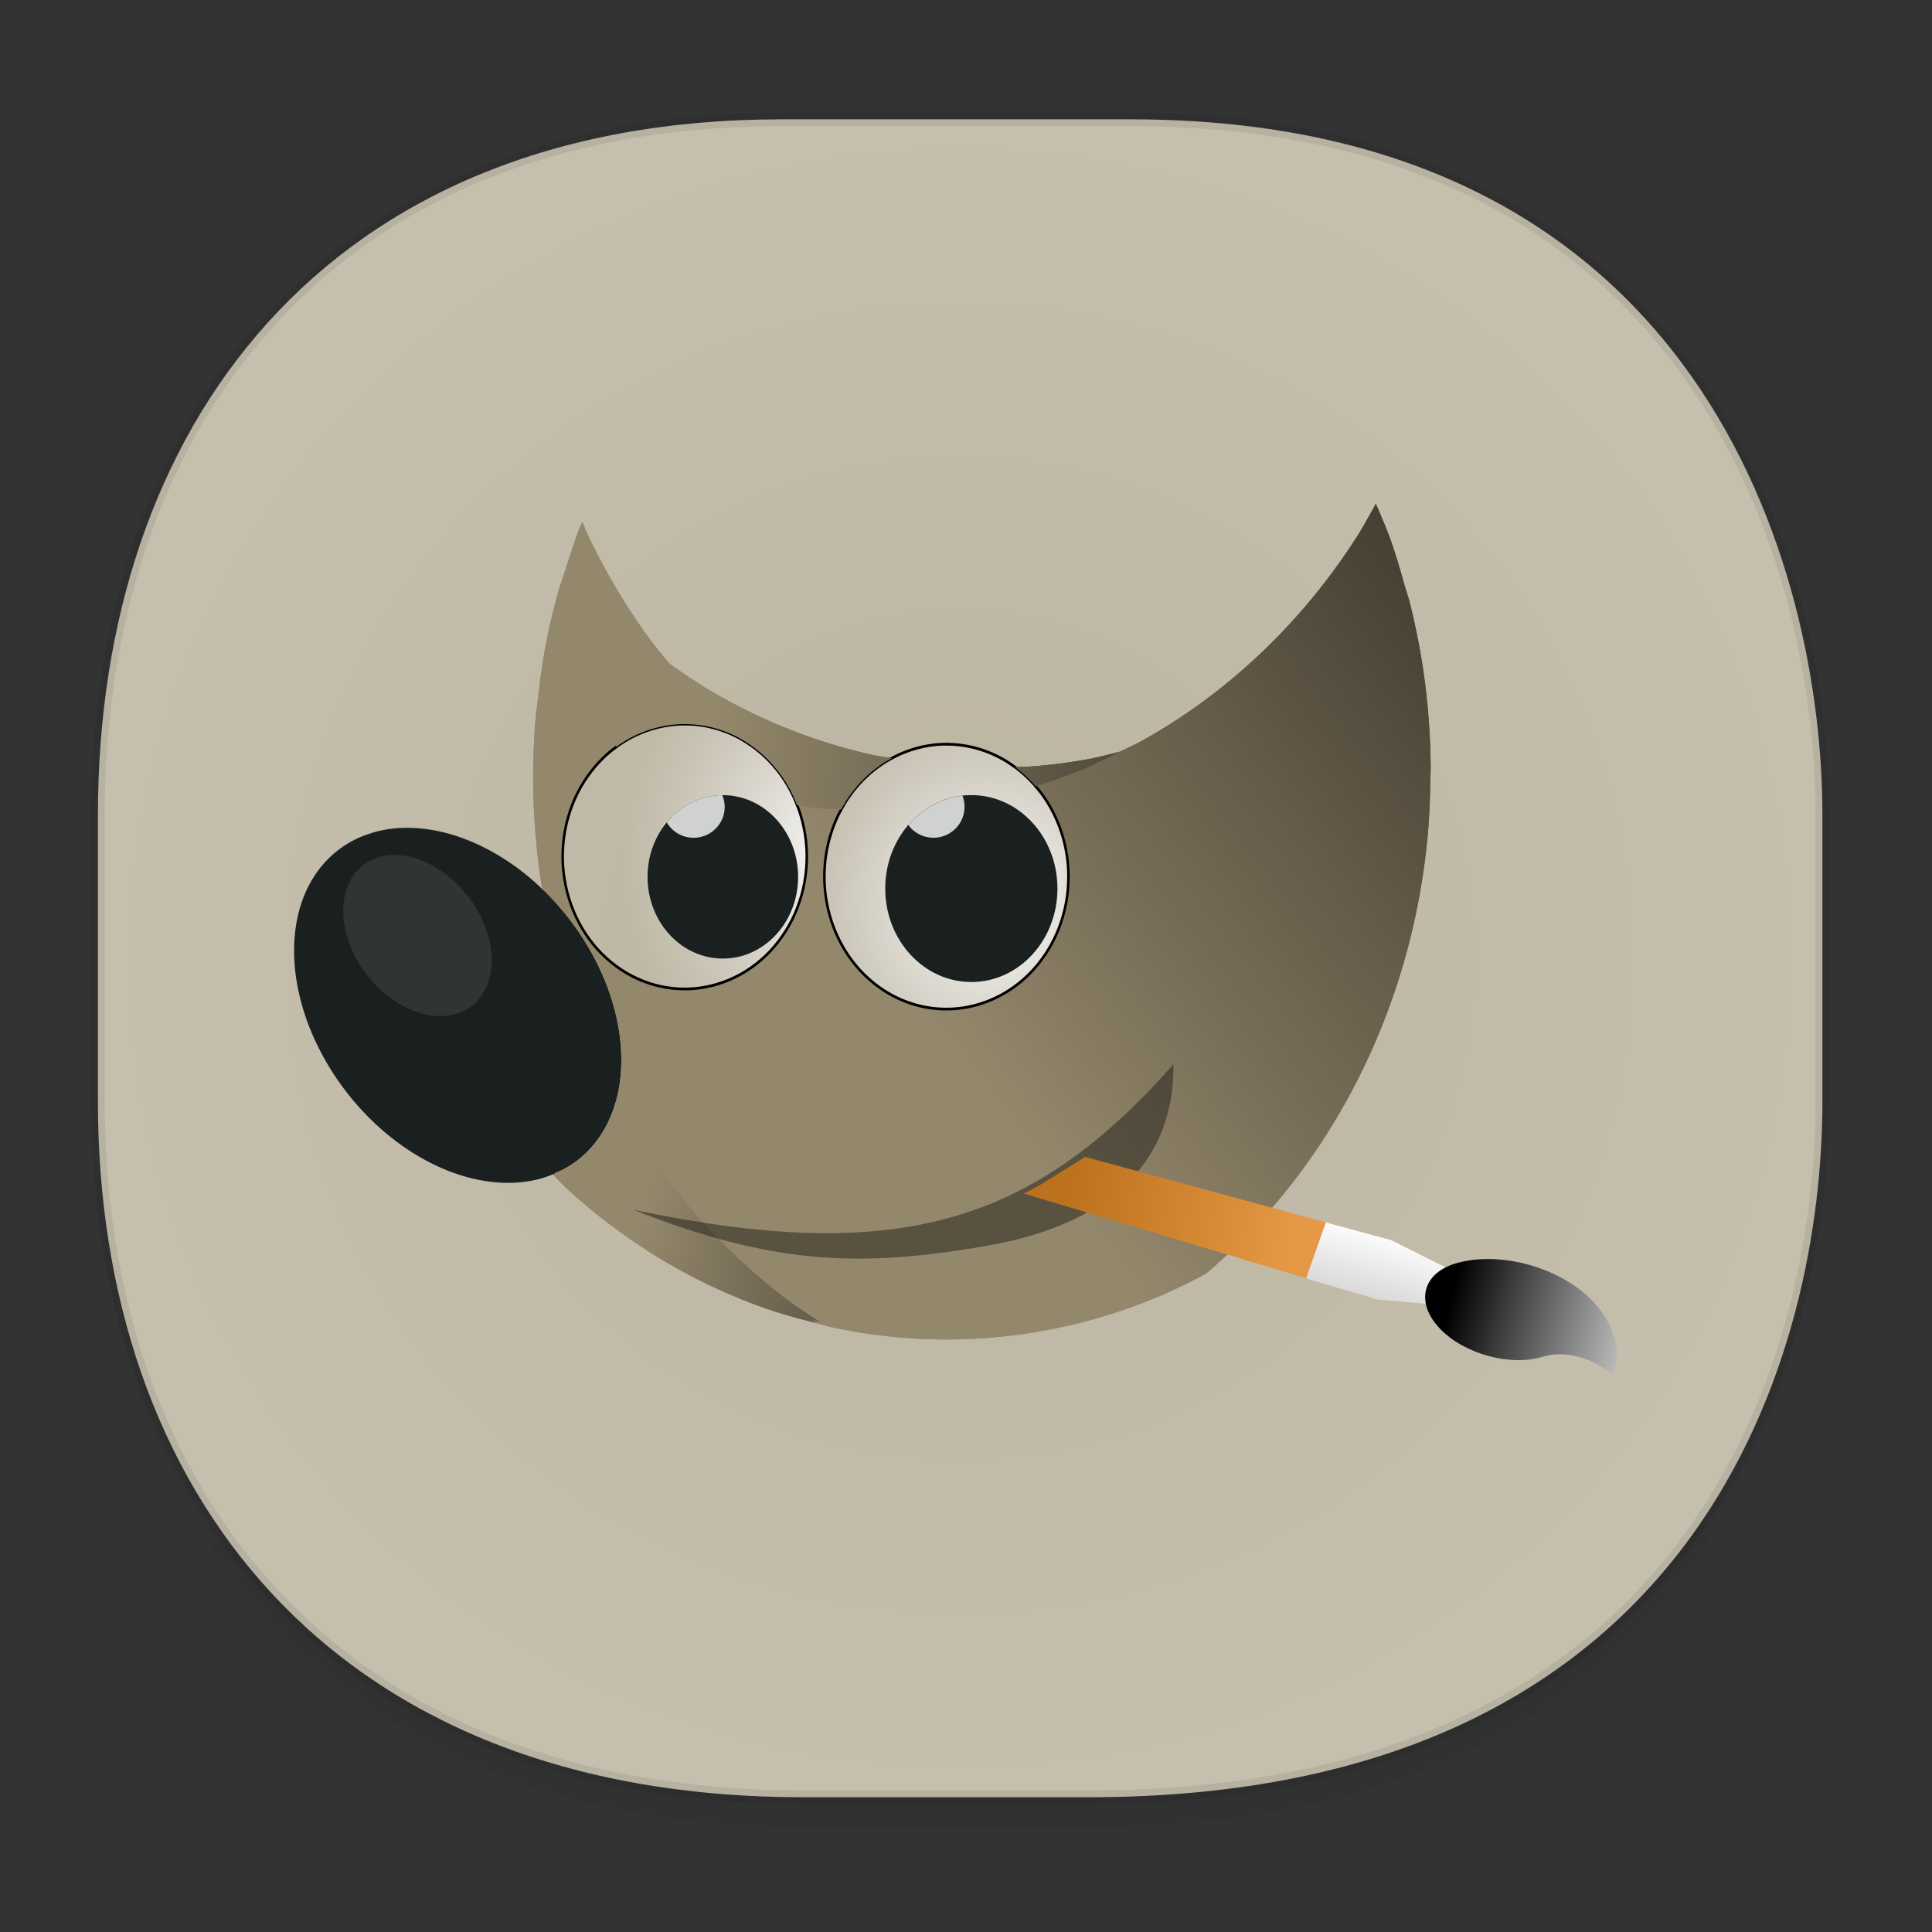 <?xml version="1.0" encoding="UTF-8" standalone="no"?>
<svg
   xmlns:dc="http://purl.org/dc/elements/1.1/"
   xmlns:cc="http://creativecommons.org/ns#"
   xmlns:rdf="http://www.w3.org/1999/02/22-rdf-syntax-ns#"
   xmlns:svg="http://www.w3.org/2000/svg"
   xmlns="http://www.w3.org/2000/svg"
   xmlns:xlink="http://www.w3.org/1999/xlink"
   xmlns:sodipodi="http://sodipodi.sourceforge.net/DTD/sodipodi-0.dtd"
   xmlns:inkscape="http://www.inkscape.org/namespaces/inkscape"
   width="48"
   height="48"
   version="1.1"
   id="svg38"
   sodipodi:docname="gimp.svg"
   inkscape:version="0.92.3 (2405546, 2018-03-11)">
  <rect width="100%" height="100%" fill="#333333" stroke="none"/>
  <sodipodi:namedview
     pagecolor="#ffffff"
     bordercolor="#666666"
     borderopacity="1"
     objecttolerance="10"
     gridtolerance="10"
     guidetolerance="10"
     inkscape:pageopacity="0"
     inkscape:pageshadow="2"
     inkscape:window-width="1360"
     inkscape:window-height="687"
     id="namedview40"
     showgrid="false"
     inkscape:zoom="9.8333333"
     inkscape:cx="12.592932"
     inkscape:cy="24.298819"
     inkscape:window-x="0"
     inkscape:window-y="0"
     inkscape:window-maximized="1"
     inkscape:current-layer="svg38" />
  <defs
     id="defs22">
    <linearGradient
       id="linearGradient4488">
      <stop
         id="stop4490"
         style="stop-color:#000000;stop-opacity:0.047"
         offset="0" />
      <stop
         id="stop4492"
         style="stop-color:#000000;stop-opacity:0"
         offset="1" />
    </linearGradient>
    <linearGradient
       id="linearGradient4154">
      <stop
         offset="0"
         style="stop-color:#000000;stop-opacity:1"
         id="stop2" />
      <stop
         offset="1"
         style="stop-color:#000000;stop-opacity:0"
         id="stop4" />
    </linearGradient>
    <linearGradient
       id="linearGradient4192">
      <stop
         style="stop-color:#272b2d;stop-opacity:1"
         offset="0"
         id="stop7" />
      <stop
         style="stop-color:#33393e;stop-opacity:1"
         offset="1"
         id="stop9" />
    </linearGradient>
    <linearGradient
       id="linearGradient4140">
      <stop
         style="stop-color:#279646;stop-opacity:1"
         offset="0"
         id="stop12" />
      <stop
         style="stop-color:#76ff68;stop-opacity:1"
         offset="1"
         id="stop14" />
    </linearGradient>
    <linearGradient
       xlink:href="#linearGradient4140"
       id="linearGradient4146"
       x1="24.705"
       y1="43.939"
       x2="25.061"
       y2="4.405"
       gradientUnits="userSpaceOnUse"
       gradientTransform="translate(-51.051)" />
    <linearGradient
       xlink:href="#linearGradient4192"
       id="linearGradient4166"
       x1="31"
       y1="34"
       x2="31"
       y2="24"
       gradientUnits="userSpaceOnUse" />
    <linearGradient
       xlink:href="#linearGradient4192"
       id="linearGradient4168"
       x1="18"
       y1="34"
       x2="18"
       y2="24"
       gradientUnits="userSpaceOnUse" />
    <linearGradient
       xlink:href="#linearGradient4154"
       id="linearGradient4182"
       x1="13"
       y1="24"
       x2="30"
       y2="41"
       gradientUnits="userSpaceOnUse" />
    <linearGradient
       xlink:href="#linearGradient4154"
       id="linearGradient4190"
       x1="29"
       y1="26"
       x2="36"
       y2="33"
       gradientUnits="userSpaceOnUse" />
    <style
       id="style4511">.cls-1{fill:#8e8e8e;}.cls-2{fill:none;stroke:#8e8e8e;stroke-linecap:square;stroke-miterlimit:10;}</style>
    <linearGradient
       gradientUnits="userSpaceOnUse"
       x2="13"
       y2="4"
       x1="43"
       y1="40"
       id="a">
      <stop
         id="stop2-36753"
         stop-color="#f27935" />
      <stop
         id="stop4-562"
         stop-color="#f2784b"
         offset="1" />
    </linearGradient>
    <linearGradient
       gradientUnits="userSpaceOnUse"
       x2="38"
       y2="41"
       x1="24.13"
       y1="27.13"
       id="b">
      <stop
         id="stop7-912"
         stop-color="#292c2f" />
      <stop
         id="stop9-70"
         stop-opacity="0"
         offset="1" />
    </linearGradient>
    <linearGradient
       id="a-36753"
       y1="527.8"
       y2="504.8"
       gradientUnits="userSpaceOnUse"
       x2="0"
       gradientTransform="translate(-384.57 504.56)">
      <stop
         stop-color="#ffffff"
         id="stop2-56" />
      <stop
         offset="1"
         stop-color="#ffffff"
         stop-opacity="0"
         id="stop4-29" />
    </linearGradient>
    <linearGradient
       id="b-1"
       y1="4"
       x1="8"
       y2="18"
       gradientUnits="userSpaceOnUse"
       x2="22"
       gradientTransform="translate(-3.051,1008.631)">
      <stop
         stop-color="#292c2f"
         id="stop7-27" />
      <stop
         offset="1"
         stop-opacity="0"
         id="stop9-0" />
    </linearGradient>
    <linearGradient
       id="c"
       y1="520.8"
       y2="503.8"
       gradientUnits="userSpaceOnUse"
       x2="0"
       gradientTransform="translate(-384.57 504.56)">
      <stop
         stop-color="#197cf1"
         id="stop12-936" />
      <stop
         offset="1"
         stop-color="#20bcfa"
         id="stop14-06" />
    </linearGradient>
    <linearGradient
       id="d"
       y1="1050.34"
       y2="1038.36"
       gradientUnits="userSpaceOnUse"
       x2="0"
       gradientTransform="matrix(-2.835 0 0 2.839 47.655-1933.28)">
      <stop
         stop-color="#c61423"
         id="stop17" />
      <stop
         offset="1"
         stop-color="#dc2b41"
         id="stop19" />
    </linearGradient>
    <linearGradient
       id="e"
       y1="543.8"
       y2="503.8"
       gradientUnits="userSpaceOnUse"
       x2="0"
       gradientTransform="matrix(1.125 0 0 1-435.64 504.56)">
      <stop
         stop-color="#1d1e1e"
         id="stop22" />
      <stop
         offset="1"
         stop-color="#44484c"
         id="stop24" />
    </linearGradient>
    <linearGradient
       gradientTransform="translate(8,-1)"
       x2="28.614"
       gradientUnits="userSpaceOnUse"
       y2="24.614"
       x1="8"
       y1="4"
       id="b-3">
      <stop
         id="stop7-6"
         stop-color="#292c2f" />
      <stop
         id="stop9-7"
         stop-opacity="0"
         offset="1" />
    </linearGradient>
    <linearGradient
       id="d-5"
       y1="1050.34"
       y2="1038.36"
       gradientUnits="userSpaceOnUse"
       x2="0"
       gradientTransform="matrix(-2.835,0,0,2.839,-0.43,-1931.599)">
      <stop
         stop-color="#c61423"
         id="stop17-3" />
      <stop
         offset="1"
         stop-color="#dc2b41"
         id="stop19-5" />
    </linearGradient>
    <linearGradient
       id="d-2"
       y1="1050.34"
       y2="1038.36"
       gradientUnits="userSpaceOnUse"
       x2="0"
       gradientTransform="matrix(-1.088,0,0,1.089,-14.257,-100.392)">
      <stop
         stop-color="#c61423"
         id="stop17-9" />
      <stop
         offset="1"
         stop-color="#dc2b41"
         id="stop19-1" />
    </linearGradient>
    <linearGradient
       id="c-29"
       y1="523.8"
       x1="403.57"
       y2="536.8"
       x2="416.57"
       gradientUnits="userSpaceOnUse"
       gradientTransform="translate(-335.655,-499.8)">
      <stop
         stop-color="#292c2f"
         id="stop2-1" />
      <stop
         offset="1"
         stop-opacity="0"
         id="stop4-2" />
    </linearGradient>
    <linearGradient
       xlink:href="#b-2"
       id="linearGradient4189"
       x1="14.369"
       y1="22.522"
       x2="26.522"
       y2="22.522"
       gradientUnits="userSpaceOnUse" />
    <linearGradient
       x1="428.816"
       gradientTransform="translate(-384.57,-499.8)"
       gradientUnits="userSpaceOnUse"
       x2="388.865"
       y2="499.679"
       y1="547.634"
       id="a-8">
      <stop
         stop-color="#2a2c2f"
         id="stop8" />
      <stop
         stop-color="#536161"
         offset="1"
         id="stop10" />
    </linearGradient>
    <linearGradient
       x1="36"
       gradientUnits="userSpaceOnUse"
       x2="14"
       y2="12"
       y1="44"
       id="b-2">
      <stop
         style="stop-color:#bfc9c9;stop-opacity:1"
         stop-color="#536161"
         id="stop13" />
      <stop
         style="stop-color:#fbfbfb;stop-opacity:1"
         stop-color="#f4f5f5"
         offset="1"
         id="stop15" />
    </linearGradient>
    <linearGradient
       xlink:href="#a-8"
       id="linearGradient4424"
       x1="25"
       y1="44"
       x2="25"
       y2="4"
       gradientUnits="userSpaceOnUse"
       gradientTransform="translate(48.915)" />
    <linearGradient
       xlink:href="#b-2"
       id="linearGradient4428"
       gradientUnits="userSpaceOnUse"
       x1="31.586"
       y1="36.345"
       x2="1.203"
       y2="6.723" />
    <style
       id="style4511-26">.cls-1{fill:#8e8e8e;}.cls-2{fill:none;stroke:#8e8e8e;stroke-linecap:square;stroke-miterlimit:10;}</style>
    <linearGradient
       id="linearGradient3235">
      <stop
         id="stop3237"
         offset="0"
         style="stop-color:#fce94f;stop-opacity:1" />
      <stop
         style="stop-color:#fce94f;stop-opacity:1"
         offset="0.5"
         id="stop3239" />
      <stop
         id="stop3241"
         offset="0.75"
         style="stop-color:#edd400;stop-opacity:1" />
      <stop
         id="stop3243"
         offset="1"
         style="stop-color:#c4a000;stop-opacity:1" />
    </linearGradient>
    <linearGradient
       id="linearGradient19744">
      <stop
         id="stop19746"
         offset="0"
         style="stop-color:#ffffff;stop-opacity:1;" />
      <stop
         style="stop-color:#edd400;stop-opacity:1"
         offset="0.749"
         id="stop19748" />
      <stop
         id="stop19750"
         offset="1"
         style="stop-color:#ffffff;stop-opacity:1;" />
    </linearGradient>
    <linearGradient
       id="linearGradient14664">
      <stop
         style="stop-color:#ffffff;stop-opacity:1;"
         offset="0"
         id="stop14666" />
      <stop
         style="stop-color:#eeeeec;stop-opacity:1"
         offset="1"
         id="stop14668" />
    </linearGradient>
    <linearGradient
       id="linearGradient12294">
      <stop
         id="stop12296"
         offset="0"
         style="stop-color:#fef8c4;stop-opacity:1" />
      <stop
         id="stop12298"
         offset="1"
         style="stop-color:#edd400;stop-opacity:1" />
    </linearGradient>
    <linearGradient
       id="linearGradient8285">
      <stop
         style="stop-color:#ff6c6c;stop-opacity:1;"
         offset="0"
         id="stop8287" />
      <stop
         style="stop-color:#cc0000;stop-opacity:1;"
         offset="1"
         id="stop8289" />
    </linearGradient>
    <linearGradient
       id="linearGradient3570">
      <stop
         style="stop-color:#ffffff;stop-opacity:1;"
         offset="0"
         id="stop3572" />
      <stop
         style="stop-color:#fce94f;stop-opacity:1;"
         offset="1"
         id="stop3574" />
    </linearGradient>
    <linearGradient
       id="linearGradient2188">
      <stop
         style="stop-color:#c4a000;stop-opacity:1"
         offset="0"
         id="stop2190" />
      <stop
         id="stop3626"
         offset="0.206"
         style="stop-color:#edd400;stop-opacity:1" />
      <stop
         id="stop2848"
         offset="0.5"
         style="stop-color:#fce94f;stop-opacity:1" />
      <stop
         style="stop-color:#edd400;stop-opacity:1"
         offset="0.75"
         id="stop2850" />
      <stop
         style="stop-color:#c4a000;stop-opacity:1"
         offset="1"
         id="stop2192" />
    </linearGradient>
    <linearGradient
       x2="11.786"
       gradientUnits="userSpaceOnUse"
       y2="11.998"
       x1="34.5"
       y1="32.998"
       id="a-70">
      <stop
         id="stop2-3675"
         stop-color="#dd1627" />
      <stop
         id="stop4-35"
         stop-color="#df3e52"
         offset="1" />
    </linearGradient>
    <linearGradient
       gradientTransform="translate(-52)"
       gradientUnits="userSpaceOnUse"
       x2="73.03"
       y2="35.663"
       x1="46.23"
       y1="10.38"
       id="b-367">
      <stop
         id="stop7-5"
         stop-opacity=".731"
         stop-color="#f8bac0" />
      <stop
         id="stop9-3"
         stop-opacity="0"
         stop-color="#f8bac0"
         offset="1" />
    </linearGradient>
    <path
       d="m.735 43.06l23.265-42.35 23.09 42.31c0 0-2.212-.155-5.272-.291-2.851-.127-1.794.114-8.278-1.089-4.911-.91-8.522-2.865-15.253-2.727-7.453.153-17.549 4.149-17.549 4.149"
       id="c-62" />
    <linearGradient
       id="a-367535"
       y1="543.8"
       y2="503.8"
       x2="0"
       gradientUnits="userSpaceOnUse"
       gradientTransform="matrix(1.125 0 0 1-51.07 0)">
      <stop
         stop-color="#2a2c2f"
         id="stop2-62" />
      <stop
         offset="1"
         stop-color="#424649"
         id="stop4-91" />
    </linearGradient>
    <linearGradient
       id="b-27"
       y1="540.92"
       y2="522.55"
       x2="0"
       gradientUnits="userSpaceOnUse"
       gradientTransform="matrix(1 0 0 1.143 0-77.4)">
      <stop
         stop-color="#197cf1"
         id="stop7-0" />
      <stop
         offset="1"
         stop-color="#05a0eb"
         id="stop9-93" />
    </linearGradient>
    <linearGradient
       id="c-6"
       y1="542.8"
       y2="533.8"
       gradientUnits="userSpaceOnUse"
       x2="0"
       gradientTransform="translate(0-28)">
      <stop
         stop-color="#bcb4a1"
         id="stop12-93" />
      <stop
         offset="1"
         stop-color="#c5bfad"
         id="stop14-6" />
    </linearGradient>
    <linearGradient
       id="d-06"
       y1="540.8"
       y2="531.8"
       gradientUnits="userSpaceOnUse"
       x2="0">
      <stop
         stop-color="#1e1f21"
         id="stop17-2" />
      <stop
         offset="1"
         stop-color="#242628"
         id="stop19-61" />
    </linearGradient>
    <linearGradient
       xlink:href="#d-06"
       id="e-8"
       y1="528.8"
       y2="519.8"
       gradientUnits="userSpaceOnUse"
       x2="0" />
    <linearGradient
       id="f"
       y1="20"
       x1="32"
       y2="30"
       x2="42"
       gradientUnits="userSpaceOnUse">
      <stop
         stop-color="#383e51"
         id="stop23" />
      <stop
         offset="1"
         stop-color="#655c6f"
         stop-opacity="0"
         id="stop25" />
    </linearGradient>
    <linearGradient
       xlink:href="#f"
       id="g"
       y1="531.8"
       x1="404.57"
       y2="543.8"
       x2="416.57"
       gradientUnits="userSpaceOnUse"
       gradientTransform="translate(-384.57-499.8)" />
    <linearGradient
       xlink:href="#f"
       id="h"
       y1="531.8"
       x1="404.57"
       y2="543.8"
       gradientUnits="userSpaceOnUse"
       x2="416.57"
       gradientTransform="translate(0-12)" />
    <linearGradient
       xlink:href="#f"
       id="i"
       y1="531.8"
       x1="404.57"
       y2="543.8"
       gradientUnits="userSpaceOnUse"
       x2="416.57"
       gradientTransform="translate(-12-12)" />
    <linearGradient
       xlink:href="#f"
       id="j"
       y1="531.8"
       x1="404.57"
       y2="543.8"
       gradientUnits="userSpaceOnUse"
       x2="416.57"
       gradientTransform="translate(-12)" />
    <style
       id="style4511-9">.cls-1{fill:#8e8e8e;}.cls-2{fill:none;stroke:#8e8e8e;stroke-linecap:square;stroke-miterlimit:10;}</style>
    <path
       d="m.735 43.06l23.265-42.35 23.09 42.31c0 0-2.212-.155-5.272-.291-2.851-.127-1.794.114-8.278-1.089-4.911-.91-8.522-2.865-15.253-2.727-7.453.153-17.549 4.149-17.549 4.149"
       id="c-09" />
    <linearGradient
       id="linearGradient4222">
      <stop
         offset="0"
         style="stop-color:#0166d0;stop-opacity:1"
         id="stop2-35" />
      <stop
         offset="1"
         style="stop-color:#51a6ff;stop-opacity:1"
         id="stop4-62" />
    </linearGradient>
    <linearGradient
       id="linearGradient4198">
      <stop
         style="stop-color:#208dff;stop-opacity:1"
         offset="0"
         id="stop7-9" />
      <stop
         style="stop-color:#51a6ff;stop-opacity:1"
         offset="1"
         id="stop9-1" />
    </linearGradient>
    <linearGradient
       xlink:href="#linearGradient4222"
       id="linearGradient4204"
       x1="402.571"
       y1="543.798"
       x2="402.571"
       y2="519.798"
       gradientUnits="userSpaceOnUse"
       gradientTransform="matrix(0.781,0,0,0.781,-346.931,-382.934)" />
    <linearGradient
       xlink:href="#linearGradient4198"
       id="linearGradient4212"
       x1="414.571"
       y1="543.798"
       x2="414.571"
       y2="519.798"
       gradientUnits="userSpaceOnUse"
       gradientTransform="matrix(0.781,0,0,0.781,-346.931,-382.934)" />
    <linearGradient
       xlink:href="#linearGradient4198"
       id="linearGradient4220"
       x1="24"
       y1="35"
       x2="24"
       y2="4"
       gradientUnits="userSpaceOnUse"
       gradientTransform="matrix(1,0,0,0.999,384.571,499.824)" />
    <linearGradient
       xlink:href="#linearGradient4227"
       id="linearGradient4244"
       x1="12"
       y1="21"
       x2="29"
       y2="38"
       gradientUnits="userSpaceOnUse" />
    <linearGradient
       id="linearGradient4227">
      <stop
         offset="0"
         style="stop-color:#292c2f;stop-opacity:1"
         id="stop16" />
      <stop
         offset="1"
         style="stop-color:#000000;stop-opacity:0;"
         id="stop18" />
    </linearGradient>
    <linearGradient
       id="linearGradient4454">
      <stop
         id="stop7-36"
         offset="0"
         style="stop-color:#d21e1e;stop-opacity:1" />
      <stop
         id="stop9-75"
         offset="1"
         style="stop-color:#e05e4c;stop-opacity:1" />
    </linearGradient>
    <linearGradient
       gradientTransform="translate(-384.57,-499.8)"
       gradientUnits="userSpaceOnUse"
       y2="525.725"
       x2="391.89"
       y1="544.092"
       x1="403.421"
       id="linearGradient4213"
       xlink:href="#linearGradient4454" />
    <linearGradient
       id="linearGradient4472">
      <stop
         id="stop13-1"
         offset="0"
         style="stop-color:#ffa92d;stop-opacity:1" />
      <stop
         id="stop15-2"
         offset="1"
         style="stop-color:#ffc169;stop-opacity:1" />
    </linearGradient>
    <linearGradient
       gradientTransform="translate(-384.57,-499.8)"
       gradientUnits="userSpaceOnUse"
       y2="505.319"
       x2="391.154"
       y1="523.203"
       x1="401.296"
       id="linearGradient4235"
       xlink:href="#linearGradient4472" />
    <linearGradient
       id="linearGradient4422-8">
      <stop
         id="stop19-3"
         offset="0"
         style="stop-color:#377d50;stop-opacity:1" />
      <stop
         id="stop21"
         offset="1"
         style="stop-color:#54d883;stop-opacity:1" />
    </linearGradient>
    <linearGradient
       gradientTransform="translate(-384.57,-499.8)"
       gradientUnits="userSpaceOnUse"
       y2="503.798"
       x2="413.779"
       y1="523.798"
       x1="424.602"
       id="linearGradient4257"
       xlink:href="#linearGradient4422-8" />
    <linearGradient
       id="linearGradient4438">
      <stop
         id="stop25-6"
         offset="0"
         style="stop-color:#375a7d;stop-opacity:1" />
      <stop
         id="stop27"
         offset="1"
         style="stop-color:#54a3d8;stop-opacity:1" />
    </linearGradient>
    <linearGradient
       gradientTransform="translate(-384.57,-499.8)"
       gradientUnits="userSpaceOnUse"
       y2="525.748"
       x2="412.118"
       y1="543.488"
       x1="420.884"
       id="linearGradient4279"
       xlink:href="#linearGradient4438" />
    <linearGradient
       gradientTransform="translate(0.001,-0.002)"
       gradientUnits="userSpaceOnUse"
       y2="44"
       x2="44"
       y1="4"
       x1="4"
       id="linearGradient4220-3"
       xlink:href="#linearGradient4154" />
    <linearGradient
       id="a-2"
       y1="4"
       x1="24"
       y2="44"
       x2="4"
       gradientUnits="userSpaceOnUse">
      <stop
         stop-color="#197cf1"
         id="stop2-367" />
      <stop
         offset="1"
         stop-color="#20bcfa"
         id="stop4-5" />
    </linearGradient>
    <linearGradient
       id="b-7"
       y1="44"
       x1="44"
       y2="4"
       x2="24"
       gradientUnits="userSpaceOnUse">
      <stop
         stop-color="#c61423"
         id="stop7-3" />
      <stop
         offset="1"
         stop-color="#dc2b41"
         id="stop9-56" />
    </linearGradient>
    <linearGradient
       id="c-0"
       x1="44"
       x2="4"
       gradientUnits="userSpaceOnUse">
      <stop
         stop-color="#42a603"
         id="stop12-06" />
      <stop
         offset="1"
         stop-color="#78da06"
         id="stop14-26" />
    </linearGradient>
    <linearGradient
       id="d-1"
       y1="522.8"
       y2="538.8"
       x1="400.57"
       gradientUnits="userSpaceOnUse"
       x2="416.57">
      <stop
         stop-color="#292c2f"
         id="stop17-8" />
      <stop
         offset="1"
         stop-opacity="0"
         id="stop19-29" />
    </linearGradient>
    <linearGradient
       gradientTransform="matrix(.707.707-.707.707 105.4-635.69)"
       x2="378.58"
       gradientUnits="userSpaceOnUse"
       y2="523.86"
       x1="430.51"
       y1="522.99"
       id="b-3-7">
      <stop
         id="stop7-67"
         stop-color="#fcfcfc" />
      <stop
         id="stop9-53"
         stop-color="#e9eaeb"
         offset="1" />
    </linearGradient>
    <linearGradient
       gradientTransform="translate(45.719-.92)"
       x2="3.614"
       gradientUnits="userSpaceOnUse"
       y2="49.804"
       x1="-28.649"
       y1="19.869"
       id="c-5">
      <stop
         id="stop12-6" />
      <stop
         id="stop14-2"
         stop-opacity="0"
         offset="1" />
    </linearGradient>
    <linearGradient
       gradientTransform="matrix(.707.707-.707.707 105.48-635.28)"
       x2="402.03"
       gradientUnits="userSpaceOnUse"
       y2="523.7"
       x1="388.34"
       y1="522.18"
       id="d-9">
      <stop
         id="stop17-1"
         stop-color="#ffffff" />
      <stop
         id="stop19-2"
         stop-color="#eff0f1"
         offset="1" />
    </linearGradient>
    <linearGradient
       gradientTransform="matrix(.707.707-.707.707 105.48-635.28)"
       x2="425.86"
       gradientUnits="userSpaceOnUse"
       y2="527.34"
       x1="422.48"
       y1="527.21"
       id="e-792">
      <stop
         id="stop22-9"
         stop-color="#f9f9f9" />
      <stop
         id="stop24-20"
         stop-color="#f6f6f6"
         offset="1" />
    </linearGradient>
    <linearGradient
       gradientUnits="userSpaceOnUse"
       x2="23.912"
       y2="24.326"
       x1="9.642"
       y1="8.627"
       id="f-02">
      <stop
         id="stop27-1"
         stop-color="#491309" />
      <stop
         id="stop29"
         stop-color="#b6642d"
         offset="1" />
    </linearGradient>
    <linearGradient
       gradientUnits="userSpaceOnUse"
       x2="33.609"
       y2="34.953"
       x1="32.641"
       y1="33.922"
       id="h-3">
      <stop
         id="stop37"
         stop-color="#cfcfcf" />
      <stop
         id="stop39"
         stop-opacity="0"
         stop-color="#ededed"
         offset="1" />
    </linearGradient>
    <linearGradient
       gradientTransform="matrix(.707.707-.707.707 105.48-635.28)"
       x2="409.82"
       gradientUnits="userSpaceOnUse"
       y2="523.27"
       x1="385.61"
       y1="522.24"
       id="o">
      <stop
         id="stop62"
         stop-color="#ffffff" />
      <stop
         id="stop64"
         stop-color="#dfe1e3"
         offset="1" />
    </linearGradient>
    <path
       d="M25 15A9 9 0 1 1 7 15 9 9 0 1 1 25 15"
       color="#000000"
       id="p" />
    <linearGradient
       xlink:href="#linearGradient4299"
       id="linearGradient4415"
       x1="408.571"
       y1="543.773"
       x2="408.632"
       y2="503.67"
       gradientUnits="userSpaceOnUse" />
    <linearGradient
       id="linearGradient4227-5">
      <stop
         offset="0"
         style="stop-color:#2e3436;stop-opacity:1"
         id="stop8-7" />
      <stop
         offset="1"
         style="stop-color:#555753;stop-opacity:1"
         id="stop10-0" />
    </linearGradient>
    <linearGradient
       xlink:href="#linearGradient4227-5"
       id="linearGradient4437"
       x1="408.571"
       y1="535.199"
       x2="408.571"
       y2="512.397"
       gradientUnits="userSpaceOnUse"
       gradientTransform="matrix(0.965,0,0,0.965,14.374,18.428)" />
    <linearGradient
       id="linearGradient4299">
      <stop
         offset="0"
         style="stop-color:#1064d3;stop-opacity:1"
         id="stop14-3" />
      <stop
         offset="1"
         style="stop-color:#14c6fd;stop-opacity:1"
         id="stop16-6" />
    </linearGradient>
    <linearGradient
       xlink:href="#linearGradient4154"
       id="linearGradient4392"
       x1="9.077"
       y1="9.083"
       x2="42.946"
       y2="42.953"
       gradientUnits="userSpaceOnUse" />
    <linearGradient
       id="linearGradient4258">
      <stop
         id="stop2-36"
         offset="0"
         style="stop-color:#000019;stop-opacity:1" />
      <stop
         id="stop4-7"
         offset="1"
         style="stop-color:#000019;stop-opacity:0.291" />
    </linearGradient>
    <linearGradient
       id="linearGradient4223">
      <stop
         id="stop7-6-2"
         offset="0"
         style="stop-color:#c6cdd1;stop-opacity:1" />
      <stop
         id="stop9-7-3"
         offset="1"
         style="stop-color:#e0e5e7;stop-opacity:1" />
    </linearGradient>
    <linearGradient
       id="linearGradient4217">
      <stop
         id="stop12-5"
         style="stop-color:#1f93b9;stop-opacity:1"
         offset="0" />
      <stop
         id="stop14-5"
         style="stop-color:#1a5c9b;stop-opacity:1"
         offset="1" />
    </linearGradient>
    <linearGradient
       id="linearGradient4191">
      <stop
         id="stop17-3-7"
         offset="0"
         style="stop-color:#dc2b41;stop-opacity:1" />
      <stop
         id="stop19-5-5"
         offset="1"
         style="stop-color:#c61423;stop-opacity:1" />
    </linearGradient>
    <linearGradient
       gradientTransform="translate(-50.199,-1.151)"
       gradientUnits="userSpaceOnUse"
       y2="29"
       x2="24"
       y1="7"
       x1="24"
       id="linearGradient4197"
       xlink:href="#linearGradient4217" />
    <linearGradient
       gradientTransform="translate(-50.199,0.849)"
       gradientUnits="userSpaceOnUse"
       y2="41"
       x2="24"
       y1="30"
       x1="24"
       id="linearGradient4207"
       xlink:href="#linearGradient4191" />
    <linearGradient
       gradientTransform="translate(-51.199,0.849)"
       gradientUnits="userSpaceOnUse"
       y2="41"
       x2="11"
       y1="30"
       x1="11"
       id="linearGradient4215"
       xlink:href="#linearGradient4191" />
    <linearGradient
       gradientTransform="translate(-51.199,-1.151)"
       gradientUnits="userSpaceOnUse"
       y2="4"
       x2="29"
       y1="44"
       x1="29"
       id="linearGradient4229"
       xlink:href="#linearGradient4223" />
    <radialGradient
       gradientTransform="translate(-51.199,-1.151)"
       gradientUnits="userSpaceOnUse"
       r="19"
       fy="24"
       fx="24"
       cy="24"
       cx="24"
       id="radialGradient4264"
       xlink:href="#linearGradient4258" />
    <path
       id="c-2"
       d="m.735 43.06l23.265-42.35 23.09 42.31c0 0-2.212-.155-5.272-.291-2.851-.127-1.794.114-8.278-1.089-4.911-.91-8.522-2.865-15.253-2.727-7.453.153-17.549 4.149-17.549 4.149" />
    <linearGradient
       id="linearGradient4214">
      <stop
         offset="0"
         style="stop-color:#2f74c8;stop-opacity:1"
         id="stop41" />
      <stop
         offset="1"
         style="stop-color:#4699d7;stop-opacity:1"
         id="stop43" />
    </linearGradient>
    <linearGradient
       id="linearGradient4410">
      <stop
         style="stop-color:#383e51;stop-opacity:1"
         offset="0"
         id="stop48" />
      <stop
         style="stop-color:#655c6f;stop-opacity:0"
         offset="1"
         id="stop50" />
    </linearGradient>
    <linearGradient
       gradientTransform="matrix(0.974,0,0,0.962,-40.379,-0.577)"
       gradientUnits="userSpaceOnUse"
       y2="4"
       x2="23.649"
       y1="43.494"
       x1="23.649"
       id="linearGradient10438-5"
       xlink:href="#linearGradient4214" />
    <linearGradient
       id="linearGradient10454-6">
      <stop
         id="stop4727"
         offset="0"
         style="stop-color:#f38230;stop-opacity:1" />
      <stop
         id="stop4729"
         offset="1"
         style="stop-color:#fec335;stop-opacity:1" />
    </linearGradient>
    <linearGradient
       gradientTransform="translate(-41.337,-1.728)"
       gradientUnits="userSpaceOnUse"
       y2="4"
       x2="24"
       y1="44"
       x1="24"
       id="linearGradient4286-2"
       xlink:href="#linearGradient10454-6" />
    <linearGradient
       gradientUnits="userSpaceOnUse"
       y2="546.798"
       x2="419.571"
       y1="528.798"
       x1="401.571"
       id="linearGradient4243-0"
       xlink:href="#linearGradient4410"
       gradientTransform="translate(-425.908,-501.526)" />
    <linearGradient
       y2="546.798"
       x2="419.571"
       y1="528.798"
       x1="401.571"
       gradientTransform="translate(-431.408,-516.826)"
       gradientUnits="userSpaceOnUse"
       id="linearGradient4355-6"
       xlink:href="#linearGradient4410" />
    <linearGradient
       xlink:href="#linearGradient4300-8-4"
       id="linearGradient4309"
       x1="31"
       y1="44"
       x2="9.638"
       y2="7"
       gradientUnits="userSpaceOnUse"
       gradientTransform="matrix(0.753,0,0,0.753,-49.251,5.1)" />
    <linearGradient
       id="linearGradient4903">
      <stop
         offset="0"
         style="stop-color:#eef1f2;stop-opacity:1"
         id="stop3" />
      <stop
         offset="1"
         style="stop-color:#f9fafb;stop-opacity:1"
         id="stop5" />
    </linearGradient>
    <linearGradient
       id="linearGradient4303">
      <stop
         style="stop-color:#197cf1;stop-opacity:1"
         offset="0"
         id="stop8-3" />
      <stop
         style="stop-color:#21c9fb;stop-opacity:1"
         offset="1"
         id="stop10-6" />
    </linearGradient>
    <linearGradient
       xlink:href="#linearGradient4303"
       id="linearGradient4498"
       x1="414.635"
       y1="531.769"
       x2="409.79"
       y2="523.379"
       gradientUnits="userSpaceOnUse"
       gradientTransform="matrix(0.753,0,0,0.753,-281.014,-371.272)" />
    <linearGradient
       xlink:href="#linearGradient4903"
       id="linearGradient4506"
       x1="413.504"
       y1="537.256"
       x2="405.396"
       y2="519.755"
       gradientUnits="userSpaceOnUse"
       gradientTransform="matrix(0.753,0,0,0.753,-338.852,-371.272)" />
    <linearGradient
       xlink:href="#linearGradient4227"
       id="linearGradient4518"
       x1="423.571"
       y1="527.798"
       x2="423.571"
       y2="544.668"
       gradientUnits="userSpaceOnUse"
       gradientTransform="matrix(0.532,-0.532,0.532,0.532,-522.904,-29.338)" />
    <linearGradient
       id="linearGradient4300-8-4">
      <stop
         style="stop-color:#f27935;stop-opacity:1"
         offset="0"
         id="stop21-3" />
      <stop
         style="stop-color:#f2784b;stop-opacity:1"
         offset="1"
         id="stop23-7" />
    </linearGradient>
    <linearGradient
       gradientTransform="matrix(0.324,0,0,0.324,387.584,502.857)"
       xlink:href="#linearGradient3347"
       id="linearGradient3359"
       x1="-23.688"
       y1="-24.028"
       x2="146.725"
       y2="140.728"
       gradientUnits="userSpaceOnUse" />
    <linearGradient
       id="linearGradient3347">
      <stop
         style="stop-color:#006680;stop-opacity:1;"
         offset="0"
         id="stop3-3" />
      <stop
         offset=".252"
         style="stop-color:#80b3ff;stop-opacity:1"
         id="stop5-6" />
      <stop
         style="stop-color:#0066ff;stop-opacity:1"
         offset=".459"
         id="stop7-7" />
      <stop
         offset=".899"
         style="stop-color:#002255;stop-opacity:1"
         id="stop9-5" />
      <stop
         style="stop-color:#006680;stop-opacity:0;"
         offset="1"
         id="stop11" />
    </linearGradient>
    <linearGradient
       gradientTransform="matrix(0.324,0,0,0.324,387.584,502.857)"
       xlink:href="#linearGradient3360"
       id="linearGradient3366"
       x1="-1.414"
       y1="88.048"
       x2="154.149"
       y2="89.816"
       gradientUnits="userSpaceOnUse" />
    <linearGradient
       id="linearGradient3360">
      <stop
         style="stop-color:#ffcc00;stop-opacity:1;"
         offset="0"
         id="stop15-35" />
      <stop
         offset=".245"
         style="stop-color:#ffff00;stop-opacity:1"
         id="stop17-6" />
      <stop
         offset=".586"
         style="stop-color:#ff0000;stop-opacity:1"
         id="stop19-291" />
      <stop
         style="stop-color:#ffcc00;stop-opacity:0;"
         offset="1"
         id="stop21-2" />
    </linearGradient>
    <linearGradient
       gradientUnits="userSpaceOnUse"
       x2="44"
       y2="24"
       x1="26.425"
       y1="37.11"
       id="a-7">
      <stop
         id="stop2-0"
         stop-color="#2980b9" />
      <stop
         id="stop4-9"
         stop-color="#1d99f3"
         offset="1" />
    </linearGradient>
    <linearGradient
       gradientUnits="userSpaceOnUse"
       x2="24.539"
       y2="10.624"
       x1="25.869"
       y1="39.24"
       id="b-36"
       xlink:href="#a-7" />
    <linearGradient
       gradientUnits="userSpaceOnUse"
       x2="37.922"
       y2="39.34"
       x1="8.84"
       y1="9.386"
       id="c-06">
      <stop
         id="stop8-2"
         stop-color="#faf8f8" />
      <stop
         id="stop10-61"
         stop-color="#bfd2d2"
         offset="1" />
    </linearGradient>
    <linearGradient
       gradientUnits="userSpaceOnUse"
       x2="24.839"
       y2="17.991"
       x1="27.04"
       y1="16.621"
       id="d-8">
      <stop
         id="stop13-7"
         stop-color="#fcfcfc" />
      <stop
         id="stop15-3"
         stop-color="#c7c7c7"
         offset="1" />
    </linearGradient>
    <linearGradient
       gradientUnits="userSpaceOnUse"
       x2="35.973"
       y2="31"
       x1="31.537"
       y1="27.6"
       id="e-9">
      <stop
         id="stop18-2" />
      <stop
         id="stop20"
         stop-opacity="0"
         offset="1" />
    </linearGradient>
    <linearGradient
       gradientTransform="translate(-10 5)"
       gradientUnits="userSpaceOnUse"
       x2="37"
       y2="30"
       x1="26"
       y1="19"
       id="f-0"
       xlink:href="#e-9" />
    <linearGradient
       gradientUnits="userSpaceOnUse"
       x2="19.574"
       y2="22.495"
       x1="3.783"
       y1="23.644"
       id="g-5">
      <stop
         id="stop24-2"
         stop-color="#2980b9" />
      <stop
         id="stop26"
         stop-color="#34495e"
         offset="1" />
    </linearGradient>
    <style
       id="style4552">.cls-1{fill:#8e8e8e;}.cls-2{fill:none;stroke:#8e8e8e;stroke-linecap:square;stroke-miterlimit:10;}</style>
    <linearGradient
       gradientTransform="matrix(0.657,0,0,0.657,61.546,14.229)"
       gradientUnits="userSpaceOnUse"
       x2="24.839"
       y2="17.991"
       x1="27.04"
       y1="16.621"
       id="d-6">
      <stop
         id="stop4583-7"
         stop-color="#fcfcfc" />
      <stop
         id="stop4585-5"
         stop-color="#c7c7c7"
         offset="1" />
    </linearGradient>
    <linearGradient
       gradientTransform="matrix(0.657,0,0,0.657,61.546,14.229)"
       gradientUnits="userSpaceOnUse"
       x2="24.539"
       y2="10.624"
       x1="25.869"
       y1="39.24"
       id="b-3-3"
       xlink:href="#a-7" />
    <linearGradient
       id="a-3"
       y1="543.8"
       y2="512.8"
       x2="0"
       gradientUnits="userSpaceOnUse">
      <stop
         stop-color="#cea476"
         id="stop2-6" />
      <stop
         offset="1"
         stop-color="#dab58b"
         id="stop4-75" />
    </linearGradient>
    <linearGradient
       id="b-35"
       y1="512.8"
       y2="503.8"
       x2="0"
       gradientUnits="userSpaceOnUse">
      <stop
         stop-color="#ebc69a"
         id="stop7-62" />
      <stop
         offset="1"
         stop-color="#f4e0c8"
         stop-opacity="0"
         id="stop9-9" />
    </linearGradient>
    <linearGradient
       xlink:href="#b-35"
       id="c-1"
       y1="512.8"
       y2="503.8"
       gradientUnits="userSpaceOnUse"
       x2="0"
       gradientTransform="translate(0-1025.6)" />
    <linearGradient
       xlink:href="#a-3"
       id="d-2-9"
       y1="512.8"
       y2="503.8"
       x2="0"
       gradientUnits="userSpaceOnUse" />
    <linearGradient
       id="e-7"
       y1="516.8"
       x1="399.57"
       y2="534.8"
       x2="417.57"
       gradientUnits="userSpaceOnUse">
      <stop
         stop-color="#292c2f"
         id="stop14-0" />
      <stop
         offset="1"
         stop-opacity="0"
         id="stop16-9" />
    </linearGradient>
    <linearGradient
       id="a-36"
       y1="543.8"
       y2="503.8"
       x2="0"
       gradientUnits="userSpaceOnUse">
      <stop
         stop-color="#2a2c2f"
         id="stop2-7" />
      <stop
         offset="1"
         stop-color="#424649"
         id="stop4-53" />
    </linearGradient>
    <linearGradient
       id="b-5"
       y1="532.8"
       y2="506.8"
       x2="0"
       gradientUnits="userSpaceOnUse">
      <stop
         stop-color="#989a9b"
         id="stop7-629" />
      <stop
         offset="1"
         stop-color="#f6f6f7"
         id="stop9-12" />
    </linearGradient>
    <linearGradient
       id="c-7"
       y1="522.8"
       x1="403.57"
       y2="534.8"
       x2="413.26"
       gradientUnits="userSpaceOnUse">
      <stop
         stop-color="#020303"
         id="stop12-0" />
      <stop
         offset="1"
         stop-color="#424649"
         stop-opacity="0"
         id="stop14-9" />
    </linearGradient>
    <linearGradient
       xlink:href="#c-7"
       id="d-3"
       y1="521.8"
       x1="400.77"
       y2="533.6"
       gradientUnits="userSpaceOnUse"
       x2="412.57" />
    <path
       fill-rule="evenodd"
       id="e-6"
       d="m426.57 529.8l-16 11-8-8-2-9 17-5z" />
    <linearGradient
       id="a-367"
       y1="536.8"
       y2="503.8"
       x2="0"
       gradientUnits="userSpaceOnUse">
      <stop
         stop-color="#2a2c2f"
         id="stop2-5" />
      <stop
         offset="1"
         stop-color="#424649"
         id="stop4-3" />
    </linearGradient>
    <linearGradient
       id="b-56"
       y1="547.8"
       y2="536.8"
       x2="0"
       gradientUnits="userSpaceOnUse"
       gradientTransform="matrix(1 0 0 .545 0 244)">
      <stop
         stop-color="#c6cdd1"
         id="stop7-2" />
      <stop
         offset="1"
         stop-color="#e0e5e7"
         id="stop9-91" />
    </linearGradient>
    <linearGradient
       id="c-27"
       y1="5.342"
       x1="42.799"
       y2="31.357"
       x2="11.999"
       gradientUnits="userSpaceOnUse">
      <stop
         stop-color="#4ce0c6"
         id="stop12-09" />
      <stop
         offset="1"
         stop-color="#3b85b5"
         id="stop14-36" />
    </linearGradient>
    <linearGradient
       id="d-0"
       y1="22.346"
       x1="29.855"
       y2="28.506"
       x2="54.32"
       gradientUnits="userSpaceOnUse">
      <stop
         stop-color="#ffc169"
         id="stop17-62" />
      <stop
         offset="1"
         stop-color="#ffa92d"
         id="stop19-6" />
    </linearGradient>
    <linearGradient
       id="e-1"
       y1="41.22"
       x1="24.392"
       y2="25.343"
       x2="20.643"
       gradientUnits="userSpaceOnUse">
      <stop
         stop-color="#334545"
         id="stop22-8" />
      <stop
         offset="1"
         stop-color="#536161"
         id="stop24-7" />
    </linearGradient>
    <linearGradient
       xlink:href="#e-1"
       id="f-9"
       y1="568.8"
       x1="431.57"
       y2="562.8"
       x2="439.57"
       gradientUnits="userSpaceOnUse"
       gradientTransform="matrix(-1 0 0 1 839.14-40)" />
    <linearGradient
       xlink:href="#e-1"
       id="g-2"
       y1="40.899"
       x1="56.03"
       y2="32.475"
       x2="40.647"
       gradientUnits="userSpaceOnUse" />
    <linearGradient
       xlink:href="#e-1"
       id="h-0"
       y1="32.15"
       x1="60.895"
       y2="27.06"
       x2="53.41"
       gradientUnits="userSpaceOnUse" />
    <linearGradient
       xlink:href="#e-1"
       id="i-9"
       y1="36.527"
       x1="33.32"
       y2="31.348"
       x2="24.78"
       gradientUnits="userSpaceOnUse" />
    <linearGradient
       xlink:href="#e-1"
       id="j-2"
       y1="36.765"
       x1="34"
       y2="49.571"
       x2="40.25"
       gradientUnits="userSpaceOnUse" />
    <linearGradient
       id="a-3675"
       y1="543.8"
       y2="503.8"
       x2="0"
       gradientUnits="userSpaceOnUse"
       gradientTransform="matrix(1.125 0 0 1-51.07 0)">
      <stop
         stop-color="#2a2c2f"
         id="stop2-3" />
      <stop
         offset="1"
         stop-color="#424649"
         id="stop4-56" />
    </linearGradient>
    <linearGradient
       id="b-2-9"
       y1="540.92"
       y2="522.55"
       x2="0"
       gradientUnits="userSpaceOnUse"
       gradientTransform="matrix(1 0 0 1.143 0-77.4)">
      <stop
         stop-color="#197cf1"
         id="stop7-91" />
      <stop
         offset="1"
         stop-color="#05a0eb"
         id="stop9-2" />
    </linearGradient>
    <linearGradient
       id="c-70"
       y1="542.8"
       y2="533.8"
       gradientUnits="userSpaceOnUse"
       x2="0"
       gradientTransform="translate(0-28)">
      <stop
         stop-color="#bcb4a1"
         id="stop12-9" />
      <stop
         offset="1"
         stop-color="#c5bfad"
         id="stop14-360" />
    </linearGradient>
    <linearGradient
       id="d-62"
       y1="540.8"
       y2="531.8"
       gradientUnits="userSpaceOnUse"
       x2="0">
      <stop
         stop-color="#1e1f21"
         id="stop17-61" />
      <stop
         offset="1"
         stop-color="#242628"
         id="stop19-8" />
    </linearGradient>
    <linearGradient
       xlink:href="#d-62"
       id="e-79"
       y1="528.8"
       y2="519.8"
       gradientUnits="userSpaceOnUse"
       x2="0" />
    <style
       id="style4511-2">.cls-1{fill:#8e8e8e;}.cls-2{fill:none;stroke:#8e8e8e;stroke-linecap:square;stroke-miterlimit:10;}</style>
    <linearGradient
       gradientTransform="matrix(0.311,0,0,0.304,-64.664,2.216)"
       inkscape:collect="always"
       xlink:href="#linearGradient4488"
       id="linearGradient4160"
       x1="288.112"
       y1="141.785"
       x2="287.575"
       y2="79.008"
       gradientUnits="userSpaceOnUse" />
    <linearGradient
       inkscape:collect="always"
       xlink:href="#linearGradient4657"
       id="linearGradient8597"
       gradientUnits="userSpaceOnUse"
       gradientTransform="matrix(0.031,0,0,0.031,350.752,5.892)"
       x1="-8602.31"
       y1="726.42"
       x2="-8190.24"
       y2="384.62" />
    <linearGradient
       id="linearGradient4657"
       inkscape:collect="always">
      <stop
         id="stop4659"
         offset="0"
         style="stop-color:#94886c;stop-opacity:1" />
      <stop
         id="stop4661"
         offset="1"
         style="stop-color:#443d31;stop-opacity:1" />
    </linearGradient>
    <linearGradient
       inkscape:collect="always"
       xlink:href="#linearGradient4657"
       id="linearGradient8599"
       gradientUnits="userSpaceOnUse"
       gradientTransform="matrix(0.031,0,0,0.031,350.752,5.892)"
       x1="-8812.554"
       y1="418.987"
       x2="-8407.612"
       y2="432.575" />
    <linearGradient
       y2="867.119"
       x2="-8606.576"
       y1="813.81"
       x1="-8869.823"
       gradientTransform="matrix(0.031,0,0,0.031,350.752,5.892)"
       gradientUnits="userSpaceOnUse"
       id="linearGradient4730"
       xlink:href="#linearGradient4657"
       inkscape:collect="always" />
    <radialGradient
       r="97.424"
       fy="588.941"
       fx="-8559.905"
       cy="588.941"
       cx="-8559.905"
       gradientTransform="matrix(0.056,5.3679241e-8,-5.0732187e-8,0.053,563.868,-6.955)"
       gradientUnits="userSpaceOnUse"
       id="radialGradient4734"
       xlink:href="#linearGradient4710"
       inkscape:collect="always" />
    <linearGradient
       inkscape:collect="always"
       id="linearGradient4710">
      <stop
         style="stop-color:#ffffff;stop-opacity:1"
         offset="0"
         id="stop4712" />
      <stop
         style="stop-color:#e9e9e9;stop-opacity:0"
         offset="1"
         id="stop4714-9" />
    </linearGradient>
    <radialGradient
       r="97.423"
       fy="552.724"
       fx="-8762.575"
       cy="552.724"
       cx="-8762.575"
       gradientTransform="matrix(0.059,3.202248e-8,-3.2277832e-8,0.06,598.005,-9.966)"
       gradientUnits="userSpaceOnUse"
       id="radialGradient4736"
       xlink:href="#linearGradient4710"
       inkscape:collect="always" />
    <linearGradient
       y2="867.119"
       x2="-8606.576"
       y1="813.81"
       x1="-8869.823"
       gradientTransform="matrix(0.031,0,0,0.031,350.806,5.856)"
       gradientUnits="userSpaceOnUse"
       id="linearGradient4742-6"
       xlink:href="#linearGradient4657"
       inkscape:collect="always" />
    <linearGradient
       gradientUnits="userSpaceOnUse"
       y2="30.185"
       x2="-1.642"
       y1="33.017"
       x1="-29.849"
       id="linearGradient4814-4"
       xlink:href="#linearGradient4808-8"
       inkscape:collect="always" />
    <linearGradient
       id="linearGradient4808-8"
       inkscape:collect="always">
      <stop
         id="stop4810"
         offset="0"
         style="stop-color:#bc711d;stop-opacity:1" />
      <stop
         id="stop4812"
         offset="1"
         style="stop-color:#eb9d49;stop-opacity:1" />
    </linearGradient>
    <linearGradient
       gradientTransform="translate(2.0000002e-6)"
       y2="34.177"
       x2="6.049"
       y1="27.937"
       x1="5.954"
       gradientUnits="userSpaceOnUse"
       id="linearGradient4826"
       xlink:href="#linearGradient4828"
       inkscape:collect="always" />
    <linearGradient
       id="linearGradient4828"
       inkscape:collect="always">
      <stop
         id="stop4830"
         offset="0"
         style="stop-color:#fbfbfb;stop-opacity:1" />
      <stop
         id="stop4832-0"
         offset="1"
         style="stop-color:#d9d9d9;stop-opacity:1" />
    </linearGradient>
    <linearGradient
       gradientUnits="userSpaceOnUse"
       y2="31.515"
       x2="33.204"
       y1="31.429"
       x1="13.845"
       id="linearGradient4870"
       xlink:href="#linearGradient4996"
       inkscape:collect="always" />
    <linearGradient
       inkscape:collect="always"
       id="linearGradient4996">
      <stop
         style="stop-color:#000000;stop-opacity:1"
         offset="0"
         id="stop4998" />
      <stop
         style="stop-color:#b9b9b9;stop-opacity:0.992"
         offset="1"
         id="stop5000" />
    </linearGradient>
    <linearGradient
       y2="30.155"
       x2="-4.798"
       y1="30.219"
       x1="1.246"
       gradientUnits="userSpaceOnUse"
       id="linearGradient4750"
       xlink:href="#linearGradient4488"
       inkscape:collect="always" />
    <inkscape:path-effect
       is_visible="true"
       id="path-effect4836-4-1"
       effect="spiro" />
    <linearGradient
       inkscape:collect="always"
       xlink:href="#linearGradient4657"
       id="linearGradient4592"
       gradientUnits="userSpaceOnUse"
       gradientTransform="matrix(0.031,0,0,0.031,350.752,5.892)"
       x1="-8602.31"
       y1="726.42"
       x2="-8190.24"
       y2="384.62" />
    <linearGradient
       inkscape:collect="always"
       xlink:href="#linearGradient4657"
       id="linearGradient4594"
       gradientUnits="userSpaceOnUse"
       gradientTransform="matrix(0.031,0,0,0.031,350.752,5.892)"
       x1="-8812.554"
       y1="418.987"
       x2="-8407.612"
       y2="432.575" />
    <linearGradient
       inkscape:collect="always"
       xlink:href="#linearGradient4657"
       id="linearGradient4596"
       gradientUnits="userSpaceOnUse"
       gradientTransform="matrix(0.031,0,0,0.031,350.752,5.892)"
       x1="-8812.554"
       y1="418.987"
       x2="-8407.612"
       y2="432.575" />
    <radialGradient
       inkscape:collect="always"
       xlink:href="#c-6"
       id="radialGradient1194"
       cx="23.855"
       cy="23.808"
       fx="23.855"
       fy="23.808"
       r="21.591"
       gradientTransform="matrix(1,0,0,0.973,0,0.638)"
       gradientUnits="userSpaceOnUse" />
  </defs>
  <style
     id="style4485"
     type="text/css">
	.st0{fill:#005C75;}
	.st1{fill:url(#SVGID_1_);}
	.st2{opacity:0.45;fill:#231F20;}
	.st3{fill:#FFFFFF;}
</style>
  <path
     style="opacity:1;fill:url(#linearGradient4160);fill-opacity:1;stroke:none;stroke-width:1.112;stroke-linecap:square;stroke-linejoin:bevel;stroke-miterlimit:4;stroke-dasharray:none;stroke-dashoffset:0;stroke-opacity:0.078"
     d="m 2.433,26.443 v 1.669 c 0,9.574 5.707,17.282 17.527,17.282 h 7.084 c 15.469,0 18.233,-11.323 18.233,-17.282 v -1.669 c 0,5.96 -2.764,17.282 -18.233,17.282 h -7.084 c -11.819,0 -17.527,-7.708 -17.527,-17.282 z"
     id="path4147"
     inkscape:connector-curvature="0" />
  <path
     style="opacity:1;fill:url(#radialGradient1194);fill-opacity:1;stroke:#000000;stroke-width:0.338;stroke-linecap:square;stroke-linejoin:bevel;stroke-miterlimit:4;stroke-dasharray:none;stroke-dashoffset:0;stroke-opacity:0.078"
     d="m 19.415,2.965 h 8.684 c 14.217,0 17.178,11.247 17.178,17.282 v 7.123 c 0,5.96 -2.764,17.282 -18.233,17.282 h -7.084 c -11.819,0 -17.527,-7.708 -17.527,-17.282 v -7.123 c 0,-9.574 5.592,-17.282 16.982,-17.282 z"
     id="rect4144"
     inkscape:connector-curvature="0"
     sodipodi:nodetypes="sssssssss" />
  <g
     id="g4673"
     transform="matrix(0.996,0,0,1.081,-59.563,-3.762)">
    <g
       id="g4675">
      <path
         id="path4677"
         d="m 94.12,15.058 a 14.69,14.69 0 0 1 -0.411,0.671 14.69,14.69 0 0 1 -0.889,1.169 14.69,14.69 0 0 1 -1.001,1.074 14.69,14.69 0 0 1 -1.103,0.969 14.69,14.69 0 0 1 -1.194,0.854 14.69,14.69 0 0 1 -1.274,0.731 14.69,14.69 0 0 1 -0.516,0.231 14.69,14.69 0 0 1 -0.824,0.369 14.69,14.69 0 0 1 -1.277,0.424 3.045,3.045 0 0 1 0.164,0.186 3.045,3.045 0 0 1 0.177,0.248 3.045,3.045 0 0 1 0.151,0.264 3.045,3.045 0 0 1 0.124,0.278 3.045,3.045 0 0 1 0.096,0.289 3.045,3.045 0 0 1 0.067,0.297 3.045,3.045 0 0 1 0.037,0.302 3.045,3.045 0 0 1 0.008,0.215 3.045,3.045 0 0 1 -0.003,0.061 3.045,3.045 0 0 1 -0.012,0.243 3.045,3.045 0 0 1 -0.045,0.301 3.045,3.045 0 0 1 -0.075,0.295 3.045,3.045 0 0 1 -0.104,0.286 3.045,3.045 0 0 1 -0.132,0.274 3.045,3.045 0 0 1 -0.159,0.259 3.045,3.045 0 0 1 -0.184,0.242 3.045,3.045 0 0 1 -0.207,0.223 3.045,3.045 0 0 1 -0.229,0.201 3.045,3.045 0 0 1 -0.248,0.177 3.045,3.045 0 0 1 -0.264,0.151 3.045,3.045 0 0 1 -0.278,0.124 3.045,3.045 0 0 1 -0.289,0.096 3.045,3.045 0 0 1 -0.297,0.067 3.045,3.045 0 0 1 -0.302,0.037 3.045,3.045 0 0 1 -0.215,0.008 3.045,3.045 0 0 1 -0.304,-0.015 3.045,3.045 0 0 1 -0.301,-0.045 3.045,3.045 0 0 1 -0.295,-0.075 3.045,3.045 0 0 1 -0.286,-0.104 3.045,3.045 0 0 1 -0.274,-0.132 3.045,3.045 0 0 1 -0.259,-0.159 3.045,3.045 0 0 1 -0.242,-0.184 3.045,3.045 0 0 1 -0.223,-0.207 3.045,3.045 0 0 1 -0.201,-0.229 3.045,3.045 0 0 1 -0.177,-0.248 3.045,3.045 0 0 1 -0.151,-0.264 3.045,3.045 0 0 1 -0.124,-0.278 3.045,3.045 0 0 1 -0.096,-0.289 3.045,3.045 0 0 1 -0.067,-0.297 3.045,3.045 0 0 1 -0.037,-0.302 3.045,3.045 0 0 1 -0.008,-0.215 3.045,3.045 0 0 1 0.015,-0.304 3.045,3.045 0 0 1 0.045,-0.301 3.045,3.045 0 0 1 0.075,-0.295 3.045,3.045 0 0 1 0.104,-0.286 3.045,3.045 0 0 1 0.132,-0.274 3.045,3.045 0 0 1 0.048,-0.079 14.69,14.69 0 0 1 -0.015,-0.007 14.69,14.69 0 0 1 -0.652,-0.033 14.69,14.69 0 0 1 -0.435,-0.066 3.045,3.045 0 0 1 0.035,0.079 3.045,3.045 0 0 1 0.096,0.289 3.045,3.045 0 0 1 0.067,0.297 3.045,3.045 0 0 1 0.037,0.302 3.045,3.045 0 0 1 0.008,0.215 3.045,3.045 0 0 1 -0.015,0.304 3.045,3.045 0 0 1 -0.045,0.301 3.045,3.045 0 0 1 -0.075,0.295 3.045,3.045 0 0 1 -0.104,0.286 3.045,3.045 0 0 1 -0.132,0.274 3.045,3.045 0 0 1 -0.159,0.259 3.045,3.045 0 0 1 -0.184,0.242 3.045,3.045 0 0 1 -0.207,0.223 3.045,3.045 0 0 1 -0.229,0.201 3.045,3.045 0 0 1 -0.248,0.177 3.045,3.045 0 0 1 -0.264,0.151 3.045,3.045 0 0 1 -0.278,0.124 3.045,3.045 0 0 1 -0.289,0.096 3.045,3.045 0 0 1 -0.297,0.067 3.045,3.045 0 0 1 -0.302,0.037 3.045,3.045 0 0 1 -0.215,0.008 3.045,3.045 0 0 1 -0.304,-0.015 3.045,3.045 0 0 1 -0.301,-0.045 3.045,3.045 0 0 1 -0.295,-0.075 3.045,3.045 0 0 1 -0.286,-0.104 3.045,3.045 0 0 1 -0.274,-0.132 3.045,3.045 0 0 1 -0.26,-0.159 3.045,3.045 0 0 1 -0.242,-0.184 3.045,3.045 0 0 1 -0.223,-0.207 3.045,3.045 0 0 1 -0.201,-0.229 3.045,3.045 0 0 1 -0.177,-0.248 3.045,3.045 0 0 1 -0.151,-0.264 3.045,3.045 0 0 1 -0.124,-0.278 3.045,3.045 0 0 1 -0.096,-0.289 3.045,3.045 0 0 1 -0.067,-0.297 3.045,3.045 0 0 1 -0.037,-0.302 3.045,3.045 0 0 1 -0.008,-0.215 3.045,3.045 0 0 1 0.015,-0.304 3.045,3.045 0 0 1 0.045,-0.301 3.045,3.045 0 0 1 0.075,-0.295 3.045,3.045 0 0 1 0.104,-0.286 3.045,3.045 0 0 1 0.132,-0.274 3.045,3.045 0 0 1 0.159,-0.259 3.045,3.045 0 0 1 0.184,-0.242 3.045,3.045 0 0 1 0.207,-0.223 3.045,3.045 0 0 1 0.229,-0.201 3.045,3.045 0 0 1 0.201,-0.144 14.69,14.69 0 0 1 -0.646,-0.312 14.69,14.69 0 0 1 -1.252,-0.768 14.69,14.69 0 0 1 -0.063,-0.048 14.69,14.69 0 0 0 -0.054,0.361 14.69,14.69 0 0 0 -0.073,1.467 14.69,14.69 0 0 0 0.037,1.039 14.69,14.69 0 0 0 0.177,1.458 14.69,14.69 0 0 0 0.018,0.08 4.666,3.396 45 0 1 0.051,0.042 4.666,3.396 45 0 1 0.239,0.227 4.666,3.396 45 0 1 0.317,0.341 4.666,3.396 45 0 1 0.29,0.362 4.666,3.396 45 0 1 0.26,0.379 4.666,3.396 45 0 1 0.228,0.392 4.666,3.396 45 0 1 0.193,0.401 4.666,3.396 45 0 1 0.156,0.407 4.666,3.396 45 0 1 0.117,0.408 4.666,3.396 45 0 1 0.078,0.405 4.666,3.396 45 0 1 0.037,0.398 4.666,3.396 45 0 1 -0.003,0.387 4.666,3.396 45 0 1 -0.044,0.372 4.666,3.396 45 0 1 -0.084,0.354 4.666,3.396 45 0 1 -0.006,0.016 14.69,14.69 0 0 0 0.268,0.468 14.69,14.69 0 0 0 0.854,1.194 14.69,14.69 0 0 0 0.969,1.103 14.69,14.69 0 0 0 1.074,1.001 14.69,14.69 0 0 0 1.169,0.889 14.69,14.69 0 0 0 0.71,0.435 14.69,14.69 0 0 0 0.289,0.074 14.69,14.69 0 0 0 1.452,0.219 14.69,14.69 0 0 0 1.467,0.073 14.69,14.69 0 0 0 1.039,-0.037 14.69,14.69 0 0 0 1.458,-0.177 14.69,14.69 0 0 0 1.433,-0.322 14.69,14.69 0 0 0 1.393,-0.463 14.69,14.69 0 0 0 1.134,-0.507 14.69,14.69 0 0 0 0.061,-0.044 14.69,14.69 0 0 0 1.103,-0.969 14.69,14.69 0 0 0 1.001,-1.074 14.69,14.69 0 0 0 0.889,-1.169 14.69,14.69 0 0 0 0.767,-1.252 14.69,14.69 0 0 0 0.639,-1.322 14.69,14.69 0 0 0 0.503,-1.379 14.69,14.69 0 0 0 0.363,-1.423 14.69,14.69 0 0 0 0.219,-1.452 14.69,14.69 0 0 0 0.063,-1.268 14.69,14.69 0 0 0 0.01,-0.199 14.69,14.69 0 0 0 -0.037,-1.039 14.69,14.69 0 0 0 -0.177,-1.458 14.69,14.69 0 0 0 -0.322,-1.433 14.69,14.69 0 0 0 -0.125,-0.375 14.69,14.69 0 0 0 -0.338,-1.018 14.69,14.69 0 0 0 -0.37,-0.826 z"
         style="opacity:1;fill:url(#linearGradient4592);fill-opacity:1;stroke:none;stroke-width:2;stroke-linecap:square;stroke-linejoin:miter;stroke-miterlimit:4;stroke-dasharray:none;stroke-dashoffset:0;stroke-opacity:1"
         inkscape:connector-curvature="0" />
      <path
         id="path4679"
         d="m 74.328,15.475 a 14.69,14.69 0 0 0 -0.069,0.142 14.69,14.69 0 0 0 -0.353,0.968 14.69,14.69 0 0 0 -0.15,0.411 14.69,14.69 0 0 0 -0.363,1.423 14.69,14.69 0 0 0 -0.165,1.091 14.69,14.69 0 0 0 0.063,0.048 14.69,14.69 0 0 0 1.252,0.768 14.69,14.69 0 0 0 0.646,0.312 3.045,3.045 0 0 1 0.046,-0.033 3.045,3.045 0 0 1 0.264,-0.151 3.045,3.045 0 0 1 0.278,-0.124 3.045,3.045 0 0 1 0.289,-0.096 3.045,3.045 0 0 1 0.297,-0.067 3.045,3.045 0 0 1 0.302,-0.037 3.045,3.045 0 0 1 0.215,-0.008 3.045,3.045 0 0 1 0.304,0.015 3.045,3.045 0 0 1 0.301,0.045 3.045,3.045 0 0 1 0.295,0.075 3.045,3.045 0 0 1 0.286,0.104 3.045,3.045 0 0 1 0.26,0.126 3.045,3.045 0 0 1 0.014,0.007 3.045,3.045 0 0 1 0.259,0.159 3.045,3.045 0 0 1 0.242,0.184 3.045,3.045 0 0 1 0.223,0.207 3.045,3.045 0 0 1 0.01,0.012 3.045,3.045 0 0 1 0.191,0.217 3.045,3.045 0 0 1 0.177,0.248 3.045,3.045 0 0 1 0.151,0.264 3.045,3.045 0 0 1 0.089,0.199 14.69,14.69 0 0 0 0.435,0.066 14.69,14.69 0 0 0 0.652,0.033 14.69,14.69 0 0 0 0.018,8.24e-4 3.045,3.045 0 0 1 0.107,-0.174 3.045,3.045 0 0 1 0.184,-0.242 3.045,3.045 0 0 1 0.207,-0.223 3.045,3.045 0 0 1 0.229,-0.201 3.045,3.045 0 0 1 0.248,-0.177 3.045,3.045 0 0 1 0.264,-0.151 3.045,3.045 0 0 1 0.023,-0.01 14.69,14.69 0 0 1 -0.446,-0.067 14.69,14.69 0 0 1 -1.423,-0.363 14.69,14.69 0 0 1 -1.379,-0.504 14.69,14.69 0 0 1 -1.322,-0.639 14.69,14.69 0 0 1 -0.978,-0.6 14.69,14.69 0 0 1 -0.48,-0.547 14.69,14.69 0 0 1 -0.854,-1.194 14.69,14.69 0 0 1 -0.731,-1.274 14.69,14.69 0 0 1 -0.109,-0.242 z m 13.404,5.282 a 14.69,14.69 0 0 1 -0.712,0.16 14.69,14.69 0 0 1 -1.458,0.177 14.69,14.69 0 0 1 -0.444,0.016 3.045,3.045 0 0 1 0.011,0.006 3.045,3.045 0 0 1 0.242,0.184 3.045,3.045 0 0 1 0.223,0.207 3.045,3.045 0 0 1 0.037,0.042 14.69,14.69 0 0 0 1.277,-0.424 14.69,14.69 0 0 0 0.824,-0.369 z"
         style="opacity:1;fill:url(#linearGradient4594);fill-opacity:1;stroke:none;stroke-width:2;stroke-linecap:square;stroke-linejoin:miter;stroke-miterlimit:4;stroke-dasharray:none;stroke-dashoffset:0;stroke-opacity:1"
         inkscape:connector-curvature="0" />
      <path
         inkscape:connector-curvature="0"
         style="opacity:1;fill:#1a2020;fill-opacity:1;stroke:none;stroke-width:2;stroke-linecap:square;stroke-linejoin:miter;stroke-miterlimit:4;stroke-dasharray:none;stroke-dashoffset:0;stroke-opacity:1"
         d="m 69.853,22.507 a 4.666,3.396 45 0 0 -0.377,0.032 4.666,3.396 45 0 0 -0.36,0.073 4.666,3.396 45 0 0 -0.055,0.018 4.666,3.396 45 0 0 -0.284,0.094 4.666,3.396 45 0 0 -0.314,0.151 4.666,3.396 45 0 0 -0.287,0.188 4.666,3.396 45 0 0 -0.256,0.223 4.666,3.396 45 0 0 -0.162,0.178 4.666,3.396 45 0 0 -0.199,0.278 4.666,3.396 45 0 0 -0.162,0.306 4.666,3.396 45 0 0 -0.124,0.332 4.666,3.396 45 0 0 -0.084,0.354 4.666,3.396 45 0 0 -0.044,0.372 4.666,3.396 45 0 0 -0.003,0.387 4.666,3.396 45 0 0 0.037,0.398 4.666,3.396 45 0 0 0.078,0.405 4.666,3.396 45 0 0 0.117,0.408 4.666,3.396 45 0 0 0.156,0.407 4.666,3.396 45 0 0 0.193,0.401 4.666,3.396 45 0 0 0.228,0.392 4.666,3.396 45 0 0 0.26,0.379 4.666,3.396 45 0 0 0.29,0.362 4.666,3.396 45 0 0 0.317,0.341 4.666,3.396 45 0 0 0.239,0.227 4.666,3.396 45 0 0 0.356,0.299 4.666,3.396 45 0 0 0.374,0.269 4.666,3.396 45 0 0 0.389,0.237 4.666,3.396 45 0 0 0.399,0.203 4.666,3.396 45 0 0 0.406,0.167 4.666,3.396 45 0 0 0.408,0.129 4.666,3.396 45 0 0 0.406,0.089 4.666,3.396 45 0 0 0.4,0.049 4.666,3.396 45 0 0 0.391,0.009 4.666,3.396 45 0 0 0.377,-0.032 4.666,3.396 45 0 0 0.36,-0.073 4.666,3.396 45 0 0 0.263,-0.087 4.666,3.396 45 0 0 0.076,-0.025 4.666,3.396 45 0 0 0.314,-0.151 4.666,3.396 45 0 0 0.287,-0.188 4.666,3.396 45 0 0 0.256,-0.223 4.666,3.396 45 0 0 0.162,-0.178 4.666,3.396 45 0 0 0.199,-0.278 4.666,3.396 45 0 0 0.162,-0.306 4.666,3.396 45 0 0 0.118,-0.316 4.666,3.396 45 0 0 0.006,-0.016 4.666,3.396 45 0 0 0.084,-0.354 4.666,3.396 45 0 0 0.044,-0.372 4.666,3.396 45 0 0 0.003,-0.387 4.666,3.396 45 0 0 -0.037,-0.398 4.666,3.396 45 0 0 -0.078,-0.405 4.666,3.396 45 0 0 -0.117,-0.408 4.666,3.396 45 0 0 -0.156,-0.407 4.666,3.396 45 0 0 -0.193,-0.401 4.666,3.396 45 0 0 -0.228,-0.392 4.666,3.396 45 0 0 -0.26,-0.379 4.666,3.396 45 0 0 -0.29,-0.362 4.666,3.396 45 0 0 -0.317,-0.341 4.666,3.396 45 0 0 -0.239,-0.227 4.666,3.396 45 0 0 -0.051,-0.042 4.666,3.396 45 0 0 -0.306,-0.256 4.666,3.396 45 0 0 -0.374,-0.269 4.666,3.396 45 0 0 -0.389,-0.237 4.666,3.396 45 0 0 -0.399,-0.203 4.666,3.396 45 0 0 -0.406,-0.167 4.666,3.396 45 0 0 -0.408,-0.129 4.666,3.396 45 0 0 -0.406,-0.089 4.666,3.396 45 0 0 -0.4,-0.049 4.666,3.396 45 0 0 -0.391,-0.009 z"
         id="path4681" />
      <path
         inkscape:connector-curvature="0"
         style="opacity:1;fill:url(#linearGradient4596);fill-opacity:1;stroke:none;stroke-width:2;stroke-linecap:square;stroke-linejoin:miter;stroke-miterlimit:4;stroke-dasharray:none;stroke-dashoffset:0;stroke-opacity:1"
         d="m 74.328,15.475 a 14.69,14.69 0 0 0 -0.069,0.142 14.69,14.69 0 0 0 -0.353,0.968 14.69,14.69 0 0 0 -0.15,0.411 14.69,14.69 0 0 0 -0.363,1.423 14.69,14.69 0 0 0 -0.165,1.091 14.69,14.69 0 0 0 0.063,0.048 14.69,14.69 0 0 0 1.252,0.768 14.69,14.69 0 0 0 0.646,0.312 3.045,3.045 0 0 1 0.046,-0.033 3.045,3.045 0 0 1 0.264,-0.151 3.045,3.045 0 0 1 0.278,-0.124 3.045,3.045 0 0 1 0.289,-0.096 3.045,3.045 0 0 1 0.297,-0.067 3.045,3.045 0 0 1 0.302,-0.037 3.045,3.045 0 0 1 0.215,-0.008 3.045,3.045 0 0 1 0.304,0.015 3.045,3.045 0 0 1 0.301,0.045 3.045,3.045 0 0 1 0.295,0.075 3.045,3.045 0 0 1 0.286,0.104 3.045,3.045 0 0 1 0.26,0.126 3.045,3.045 0 0 1 0.014,0.007 3.045,3.045 0 0 1 0.259,0.159 3.045,3.045 0 0 1 0.242,0.184 3.045,3.045 0 0 1 0.223,0.207 3.045,3.045 0 0 1 0.01,0.012 3.045,3.045 0 0 1 0.191,0.217 3.045,3.045 0 0 1 0.177,0.248 3.045,3.045 0 0 1 0.151,0.264 3.045,3.045 0 0 1 0.089,0.199 14.69,14.69 0 0 0 0.435,0.066 14.69,14.69 0 0 0 0.652,0.033 14.69,14.69 0 0 0 0.018,8.24e-4 3.045,3.045 0 0 1 0.107,-0.174 3.045,3.045 0 0 1 0.184,-0.242 3.045,3.045 0 0 1 0.207,-0.223 3.045,3.045 0 0 1 0.229,-0.201 3.045,3.045 0 0 1 0.248,-0.177 3.045,3.045 0 0 1 0.264,-0.151 3.045,3.045 0 0 1 0.023,-0.01 14.69,14.69 0 0 1 -0.446,-0.067 14.69,14.69 0 0 1 -1.423,-0.363 14.69,14.69 0 0 1 -1.379,-0.504 14.69,14.69 0 0 1 -1.322,-0.639 14.69,14.69 0 0 1 -0.978,-0.6 14.69,14.69 0 0 1 -0.48,-0.547 14.69,14.69 0 0 1 -0.854,-1.194 14.69,14.69 0 0 1 -0.731,-1.274 14.69,14.69 0 0 1 -0.109,-0.242 z m 13.404,5.282 a 14.69,14.69 0 0 1 -0.712,0.16 14.69,14.69 0 0 1 -1.458,0.177 14.69,14.69 0 0 1 -0.444,0.016 3.045,3.045 0 0 1 0.011,0.006 3.045,3.045 0 0 1 0.242,0.184 3.045,3.045 0 0 1 0.223,0.207 3.045,3.045 0 0 1 0.037,0.042 14.69,14.69 0 0 0 1.277,-0.424 14.69,14.69 0 0 0 0.824,-0.369 z"
         id="path4683" />
      <path
         inkscape:connector-curvature="0"
         style="opacity:1;fill:url(#linearGradient4730);fill-opacity:1;stroke:none;stroke-width:2;stroke-linecap:square;stroke-linejoin:miter;stroke-miterlimit:4;stroke-dasharray:none;stroke-dashoffset:0;stroke-opacity:1"
         d="m 80.205,33.897 a 14.69,14.69 0 0 1 -0.71,-0.435 14.69,14.69 0 0 1 -1.169,-0.889 14.69,14.69 0 0 1 -1.074,-1.001 14.69,14.69 0 0 1 -0.969,-1.103 14.69,14.69 0 0 1 -0.854,-1.194 14.69,14.69 0 0 1 -0.268,-0.468 4.666,3.396 45 0 1 -0.118,0.316 4.666,3.396 45 0 1 -0.162,0.306 4.666,3.396 45 0 1 -0.199,0.278 4.666,3.396 45 0 1 -0.162,0.178 4.666,3.396 45 0 1 -0.256,0.223 4.666,3.396 45 0 1 -0.287,0.188 4.666,3.396 45 0 1 -0.314,0.151 4.666,3.396 45 0 1 -0.076,0.025 14.69,14.69 0 0 0 0.361,0.336 14.69,14.69 0 0 0 1.169,0.889 14.69,14.69 0 0 0 1.252,0.768 14.69,14.69 0 0 0 1.322,0.639 14.69,14.69 0 0 0 1.379,0.503 14.69,14.69 0 0 0 1.134,0.29 z"
         id="path4685" />
      <path
         inkscape:connector-curvature="0"
         style="opacity:1;fill:url(#linearGradient8597);fill-opacity:1;stroke:none;stroke-width:2;stroke-linecap:square;stroke-linejoin:miter;stroke-miterlimit:4;stroke-dasharray:none;stroke-dashoffset:0;stroke-opacity:1"
         d="m 94.12,15.058 a 14.69,14.69 0 0 1 -0.411,0.671 14.69,14.69 0 0 1 -0.889,1.169 14.69,14.69 0 0 1 -1.001,1.074 14.69,14.69 0 0 1 -1.103,0.969 14.69,14.69 0 0 1 -1.194,0.854 14.69,14.69 0 0 1 -1.274,0.731 14.69,14.69 0 0 1 -0.516,0.231 14.69,14.69 0 0 1 -0.824,0.369 14.69,14.69 0 0 1 -1.277,0.424 3.045,3.045 0 0 1 0.164,0.186 3.045,3.045 0 0 1 0.177,0.248 3.045,3.045 0 0 1 0.151,0.264 3.045,3.045 0 0 1 0.124,0.278 3.045,3.045 0 0 1 0.096,0.289 3.045,3.045 0 0 1 0.067,0.297 3.045,3.045 0 0 1 0.037,0.302 3.045,3.045 0 0 1 0.008,0.215 3.045,3.045 0 0 1 -0.003,0.061 3.045,3.045 0 0 1 -0.012,0.243 3.045,3.045 0 0 1 -0.045,0.301 3.045,3.045 0 0 1 -0.075,0.295 3.045,3.045 0 0 1 -0.104,0.286 3.045,3.045 0 0 1 -0.132,0.274 3.045,3.045 0 0 1 -0.159,0.259 3.045,3.045 0 0 1 -0.184,0.242 3.045,3.045 0 0 1 -0.207,0.223 3.045,3.045 0 0 1 -0.229,0.201 3.045,3.045 0 0 1 -0.248,0.177 3.045,3.045 0 0 1 -0.264,0.151 3.045,3.045 0 0 1 -0.278,0.124 3.045,3.045 0 0 1 -0.289,0.096 3.045,3.045 0 0 1 -0.297,0.067 3.045,3.045 0 0 1 -0.302,0.037 3.045,3.045 0 0 1 -0.215,0.008 3.045,3.045 0 0 1 -0.304,-0.015 3.045,3.045 0 0 1 -0.301,-0.045 3.045,3.045 0 0 1 -0.295,-0.075 3.045,3.045 0 0 1 -0.286,-0.104 3.045,3.045 0 0 1 -0.274,-0.132 3.045,3.045 0 0 1 -0.259,-0.159 3.045,3.045 0 0 1 -0.242,-0.184 3.045,3.045 0 0 1 -0.223,-0.207 3.045,3.045 0 0 1 -0.201,-0.229 3.045,3.045 0 0 1 -0.177,-0.248 3.045,3.045 0 0 1 -0.151,-0.264 3.045,3.045 0 0 1 -0.124,-0.278 3.045,3.045 0 0 1 -0.096,-0.289 3.045,3.045 0 0 1 -0.067,-0.297 3.045,3.045 0 0 1 -0.037,-0.302 3.045,3.045 0 0 1 -0.008,-0.215 3.045,3.045 0 0 1 0.015,-0.304 3.045,3.045 0 0 1 0.045,-0.301 3.045,3.045 0 0 1 0.075,-0.295 3.045,3.045 0 0 1 0.104,-0.286 3.045,3.045 0 0 1 0.132,-0.274 3.045,3.045 0 0 1 0.048,-0.079 14.69,14.69 0 0 1 -0.015,-0.007 14.69,14.69 0 0 1 -0.652,-0.033 14.69,14.69 0 0 1 -0.435,-0.066 3.045,3.045 0 0 1 0.035,0.079 3.045,3.045 0 0 1 0.096,0.289 3.045,3.045 0 0 1 0.067,0.297 3.045,3.045 0 0 1 0.037,0.302 3.045,3.045 0 0 1 0.008,0.215 3.045,3.045 0 0 1 -0.015,0.304 3.045,3.045 0 0 1 -0.045,0.301 3.045,3.045 0 0 1 -0.075,0.295 3.045,3.045 0 0 1 -0.104,0.286 3.045,3.045 0 0 1 -0.132,0.274 3.045,3.045 0 0 1 -0.159,0.259 3.045,3.045 0 0 1 -0.184,0.242 3.045,3.045 0 0 1 -0.207,0.223 3.045,3.045 0 0 1 -0.229,0.201 3.045,3.045 0 0 1 -0.248,0.177 3.045,3.045 0 0 1 -0.264,0.151 3.045,3.045 0 0 1 -0.278,0.124 3.045,3.045 0 0 1 -0.289,0.096 3.045,3.045 0 0 1 -0.297,0.067 3.045,3.045 0 0 1 -0.302,0.037 3.045,3.045 0 0 1 -0.215,0.008 3.045,3.045 0 0 1 -0.304,-0.015 3.045,3.045 0 0 1 -0.301,-0.045 3.045,3.045 0 0 1 -0.295,-0.075 3.045,3.045 0 0 1 -0.286,-0.104 3.045,3.045 0 0 1 -0.274,-0.132 3.045,3.045 0 0 1 -0.26,-0.159 3.045,3.045 0 0 1 -0.242,-0.184 3.045,3.045 0 0 1 -0.223,-0.207 3.045,3.045 0 0 1 -0.201,-0.229 3.045,3.045 0 0 1 -0.177,-0.248 3.045,3.045 0 0 1 -0.151,-0.264 3.045,3.045 0 0 1 -0.124,-0.278 3.045,3.045 0 0 1 -0.096,-0.289 3.045,3.045 0 0 1 -0.067,-0.297 3.045,3.045 0 0 1 -0.037,-0.302 3.045,3.045 0 0 1 -0.008,-0.215 3.045,3.045 0 0 1 0.015,-0.304 3.045,3.045 0 0 1 0.045,-0.301 3.045,3.045 0 0 1 0.075,-0.295 3.045,3.045 0 0 1 0.104,-0.286 3.045,3.045 0 0 1 0.132,-0.274 3.045,3.045 0 0 1 0.159,-0.259 3.045,3.045 0 0 1 0.184,-0.242 3.045,3.045 0 0 1 0.207,-0.223 3.045,3.045 0 0 1 0.229,-0.201 3.045,3.045 0 0 1 0.201,-0.144 14.69,14.69 0 0 1 -0.646,-0.312 14.69,14.69 0 0 1 -1.252,-0.768 14.69,14.69 0 0 1 -0.063,-0.048 14.69,14.69 0 0 0 -0.054,0.361 14.69,14.69 0 0 0 -0.073,1.467 14.69,14.69 0 0 0 0.037,1.039 14.69,14.69 0 0 0 0.177,1.458 14.69,14.69 0 0 0 0.018,0.08 4.666,3.396 45 0 1 0.051,0.042 4.666,3.396 45 0 1 0.239,0.227 4.666,3.396 45 0 1 0.317,0.341 4.666,3.396 45 0 1 0.29,0.362 4.666,3.396 45 0 1 0.26,0.379 4.666,3.396 45 0 1 0.228,0.392 4.666,3.396 45 0 1 0.193,0.401 4.666,3.396 45 0 1 0.156,0.407 4.666,3.396 45 0 1 0.117,0.408 4.666,3.396 45 0 1 0.078,0.405 4.666,3.396 45 0 1 0.037,0.398 4.666,3.396 45 0 1 -0.003,0.387 4.666,3.396 45 0 1 -0.044,0.372 4.666,3.396 45 0 1 -0.084,0.354 4.666,3.396 45 0 1 -0.006,0.016 14.69,14.69 0 0 0 0.268,0.468 14.69,14.69 0 0 0 0.854,1.194 14.69,14.69 0 0 0 0.969,1.103 14.69,14.69 0 0 0 1.074,1.001 14.69,14.69 0 0 0 1.169,0.889 14.69,14.69 0 0 0 0.71,0.435 14.69,14.69 0 0 0 0.289,0.074 14.69,14.69 0 0 0 1.452,0.219 14.69,14.69 0 0 0 1.467,0.073 14.69,14.69 0 0 0 1.039,-0.037 14.69,14.69 0 0 0 1.458,-0.177 14.69,14.69 0 0 0 1.433,-0.322 14.69,14.69 0 0 0 1.393,-0.463 14.69,14.69 0 0 0 1.134,-0.507 14.69,14.69 0 0 0 0.061,-0.044 14.69,14.69 0 0 0 1.103,-0.969 14.69,14.69 0 0 0 1.001,-1.074 14.69,14.69 0 0 0 0.889,-1.169 14.69,14.69 0 0 0 0.767,-1.252 14.69,14.69 0 0 0 0.639,-1.322 14.69,14.69 0 0 0 0.503,-1.379 14.69,14.69 0 0 0 0.363,-1.423 14.69,14.69 0 0 0 0.219,-1.452 14.69,14.69 0 0 0 0.063,-1.268 14.69,14.69 0 0 0 0.01,-0.199 14.69,14.69 0 0 0 -0.037,-1.039 14.69,14.69 0 0 0 -0.177,-1.458 14.69,14.69 0 0 0 -0.322,-1.433 14.69,14.69 0 0 0 -0.125,-0.375 14.69,14.69 0 0 0 -0.338,-1.018 14.69,14.69 0 0 0 -0.37,-0.826 z"
         id="path4687" />
      <path
         inkscape:connector-curvature="0"
         style="opacity:1;fill:url(#radialGradient4734);fill-opacity:1;stroke:#000000;stroke-width:0.063;stroke-linecap:square;stroke-linejoin:miter;stroke-miterlimit:4;stroke-dasharray:none;stroke-dashoffset:0;stroke-opacity:1"
         d="m 83.409,20.584 a 3.045,3.045 0 0 0 -0.215,0.008 3.045,3.045 0 0 0 -0.302,0.037 3.045,3.045 0 0 0 -0.297,0.067 3.045,3.045 0 0 0 -0.289,0.096 3.045,3.045 0 0 0 -0.255,0.114 3.045,3.045 0 0 0 -0.023,0.01 3.045,3.045 0 0 0 -0.264,0.151 3.045,3.045 0 0 0 -0.248,0.177 3.045,3.045 0 0 0 -0.229,0.201 3.045,3.045 0 0 0 -0.207,0.223 3.045,3.045 0 0 0 -0.184,0.242 3.045,3.045 0 0 0 -0.107,0.174 3.045,3.045 0 0 0 -0.004,0.006 3.045,3.045 0 0 0 -0.048,0.079 3.045,3.045 0 0 0 -0.132,0.274 3.045,3.045 0 0 0 -0.104,0.286 3.045,3.045 0 0 0 -0.075,0.295 3.045,3.045 0 0 0 -0.045,0.301 3.045,3.045 0 0 0 -0.015,0.304 3.045,3.045 0 0 0 0.008,0.215 3.045,3.045 0 0 0 0.037,0.302 3.045,3.045 0 0 0 0.067,0.297 3.045,3.045 0 0 0 0.096,0.289 3.045,3.045 0 0 0 0.124,0.278 3.045,3.045 0 0 0 0.151,0.264 3.045,3.045 0 0 0 0.177,0.248 3.045,3.045 0 0 0 0.201,0.229 3.045,3.045 0 0 0 0.223,0.207 3.045,3.045 0 0 0 0.242,0.184 3.045,3.045 0 0 0 0.259,0.159 3.045,3.045 0 0 0 0.274,0.132 3.045,3.045 0 0 0 0.286,0.104 3.045,3.045 0 0 0 0.295,0.075 3.045,3.045 0 0 0 0.301,0.045 3.045,3.045 0 0 0 0.304,0.015 3.045,3.045 0 0 0 0.215,-0.008 3.045,3.045 0 0 0 0.302,-0.037 3.045,3.045 0 0 0 0.297,-0.067 3.045,3.045 0 0 0 0.289,-0.096 3.045,3.045 0 0 0 0.278,-0.124 3.045,3.045 0 0 0 0.264,-0.151 3.045,3.045 0 0 0 0.248,-0.177 3.045,3.045 0 0 0 0.229,-0.201 3.045,3.045 0 0 0 0.207,-0.223 3.045,3.045 0 0 0 0.184,-0.242 3.045,3.045 0 0 0 0.159,-0.259 3.045,3.045 0 0 0 0.132,-0.274 3.045,3.045 0 0 0 0.104,-0.286 3.045,3.045 0 0 0 0.075,-0.295 3.045,3.045 0 0 0 0.045,-0.301 3.045,3.045 0 0 0 0.012,-0.243 3.045,3.045 0 0 0 0.003,-0.061 3.045,3.045 0 0 0 -0.008,-0.215 3.045,3.045 0 0 0 -0.037,-0.302 3.045,3.045 0 0 0 -0.067,-0.297 3.045,3.045 0 0 0 -0.096,-0.289 3.045,3.045 0 0 0 -0.124,-0.278 3.045,3.045 0 0 0 -0.151,-0.264 3.045,3.045 0 0 0 -0.177,-0.248 3.045,3.045 0 0 0 -0.164,-0.186 3.045,3.045 0 0 0 -0.037,-0.042 3.045,3.045 0 0 0 -0.223,-0.207 3.045,3.045 0 0 0 -0.242,-0.184 3.045,3.045 0 0 0 -0.011,-0.006 3.045,3.045 0 0 0 -0.249,-0.153 3.045,3.045 0 0 0 -0.274,-0.132 3.045,3.045 0 0 0 -0.286,-0.104 3.045,3.045 0 0 0 -0.295,-0.075 3.045,3.045 0 0 0 -0.301,-0.045 3.045,3.045 0 0 0 -0.304,-0.015 z"
         id="path4689" />
      <path
         style="opacity:1;fill:url(#radialGradient4736);fill-opacity:1;stroke:#000000;stroke-width:0.063;stroke-linecap:square;stroke-linejoin:miter;stroke-miterlimit:4;stroke-dasharray:none;stroke-dashoffset:0;stroke-opacity:1"
         d="m 76.88,20.122 c -0.072,0 -0.144,0.002 -0.215,0.008 -0.101,0.007 -0.202,0.019 -0.302,0.037 -0.1,0.017 -0.199,0.04 -0.297,0.067 -0.098,0.027 -0.194,0.059 -0.289,0.096 -0.095,0.037 -0.187,0.078 -0.278,0.124 -0.09,0.046 -0.179,0.097 -0.264,0.151 -0.016,0.011 -0.031,0.022 -0.046,0.033 -0.069,0.045 -0.136,0.093 -0.201,0.144 -0.08,0.063 -0.156,0.13 -0.229,0.201 -0.073,0.071 -0.142,0.145 -0.207,0.223 -0.065,0.078 -0.127,0.159 -0.184,0.242 -0.057,0.084 -0.11,0.17 -0.159,0.259 -0.049,0.089 -0.093,0.181 -0.132,0.274 -0.04,0.094 -0.074,0.189 -0.104,0.286 -0.03,0.097 -0.055,0.195 -0.075,0.295 -0.02,0.1 -0.035,0.2 -0.045,0.301 -0.01,0.101 -0.015,0.202 -0.015,0.304 0,0.072 0.002,0.144 0.008,0.215 0.007,0.101 0.019,0.202 0.037,0.302 0.017,0.1 0.04,0.199 0.067,0.297 0.027,0.098 0.059,0.194 0.096,0.289 0.037,0.095 0.078,0.187 0.124,0.278 0.046,0.09 0.097,0.179 0.151,0.264 0.055,0.085 0.114,0.168 0.177,0.248 0.063,0.08 0.13,0.156 0.201,0.229 0.071,0.073 0.145,0.142 0.223,0.207 0.078,0.065 0.159,0.127 0.242,0.184 0.084,0.057 0.17,0.11 0.26,0.159 0.089,0.049 0.181,0.093 0.274,0.132 0.094,0.04 0.189,0.074 0.286,0.104 0.097,0.03 0.195,0.055 0.295,0.075 0.1,0.02 0.2,0.035 0.301,0.045 0.101,0.01 0.202,0.015 0.304,0.015 0.072,-5e-6 0.144,-0.002 0.215,-0.008 0.101,-0.007 0.202,-0.019 0.302,-0.037 0.1,-0.017 0.199,-0.04 0.297,-0.067 0.098,-0.027 0.194,-0.059 0.289,-0.096 0.095,-0.037 0.187,-0.078 0.278,-0.124 0.09,-0.046 0.179,-0.097 0.264,-0.151 0.085,-0.055 0.168,-0.114 0.248,-0.177 0.08,-0.063 0.156,-0.13 0.229,-0.201 0.073,-0.071 0.142,-0.145 0.207,-0.223 0.065,-0.078 0.127,-0.159 0.184,-0.242 0.057,-0.084 0.11,-0.17 0.159,-0.259 0.049,-0.089 0.093,-0.181 0.132,-0.274 0.04,-0.094 0.074,-0.189 0.104,-0.286 0.03,-0.097 0.055,-0.195 0.075,-0.295 0.02,-0.099 0.035,-0.2 0.045,-0.301 0.01,-0.101 0.015,-0.202 0.015,-0.304 0,-0.072 -0.002,-0.144 -0.008,-0.215 -0.007,-0.101 -0.019,-0.202 -0.037,-0.302 -0.017,-0.1 -0.04,-0.199 -0.067,-0.297 -0.027,-0.098 -0.059,-0.194 -0.096,-0.289 -0.011,-0.026 -0.023,-0.053 -0.035,-0.079 -0.027,-0.067 -0.057,-0.134 -0.089,-0.199 -0.046,-0.09 -0.097,-0.179 -0.151,-0.264 -0.055,-0.085 -0.114,-0.168 -0.177,-0.248 -0.06,-0.075 -0.124,-0.148 -0.191,-0.217 -0.217,-0.224 -0.466,-0.414 -0.749,-0.569 -0.085,-0.046 -0.171,-0.088 -0.26,-0.126 -0.094,-0.04 -0.189,-0.074 -0.286,-0.104 -0.097,-0.03 -0.195,-0.055 -0.295,-0.075 -0.1,-0.02 -0.2,-0.035 -0.301,-0.045 -0.101,-0.01 -0.202,-0.015 -0.304,-0.015 z"
         id="path4691"
         inkscape:connector-curvature="0"
         sodipodi:nodetypes="ccccccccccccccccccccscccccccccccccccccccccccccccccccccccccccccccc" />
      <circle
         style="opacity:1;fill:#1a2020;fill-opacity:1;stroke:none;stroke-width:2;stroke-linecap:square;stroke-linejoin:miter;stroke-miterlimit:4;stroke-dasharray:none;stroke-dashoffset:0;stroke-opacity:1"
         id="circle4693"
         cx="84.032"
         cy="23.902"
         r="2.148" />
      <circle
         r="1.878"
         cy="23.633"
         cx="77.833"
         id="circle4695"
         style="opacity:1;fill:#1a2020;fill-opacity:1;stroke:none;stroke-width:2;stroke-linecap:square;stroke-linejoin:miter;stroke-miterlimit:4;stroke-dasharray:none;stroke-dashoffset:0;stroke-opacity:1" />
      <path
         inkscape:connector-curvature="0"
         style="opacity:1;fill:#f7f7f7;fill-opacity:0.822;stroke:none;stroke-width:2;stroke-linecap:square;stroke-linejoin:miter;stroke-miterlimit:4;stroke-dasharray:none;stroke-dashoffset:0;stroke-opacity:1"
         d="m 77.82,21.755 a 1.878,1.878 0 0 0 -1.386,0.627 0.776,0.71 0 0 0 0.669,0.353 0.776,0.71 0 0 0 0.776,-0.71 0.776,0.71 0 0 0 -0.059,-0.269 z"
         id="path4697" />
      <path
         inkscape:connector-curvature="0"
         style="opacity:1;fill:#f7f7f7;fill-opacity:0.822;stroke:none;stroke-width:2;stroke-linecap:square;stroke-linejoin:miter;stroke-miterlimit:4;stroke-dasharray:none;stroke-dashoffset:0;stroke-opacity:1"
         d="m 83.809,21.768 a 2.148,2.148 0 0 0 -1.349,0.674 0.776,0.71 0 0 0 0.626,0.292 0.776,0.71 0 0 0 0.776,-0.71 0.776,0.71 0 0 0 -0.052,-0.256 z"
         id="path4699" />
      <path
         id="path4703"
         d="m 69.595,23.13 a 2.117,1.541 45 0 0 -0.171,0.015 2.117,1.541 45 0 0 -0.163,0.033 2.117,1.541 45 0 0 -0.025,0.008 2.117,1.541 45 0 0 -0.129,0.043 2.117,1.541 45 0 0 -0.143,0.069 2.117,1.541 45 0 0 -0.13,0.085 2.117,1.541 45 0 0 -0.116,0.101 2.117,1.541 45 0 0 -0.073,0.081 2.117,1.541 45 0 0 -0.09,0.126 2.117,1.541 45 0 0 -0.073,0.139 2.117,1.541 45 0 0 -0.056,0.151 2.117,1.541 45 0 0 -0.038,0.161 2.117,1.541 45 0 0 -0.02,0.169 2.117,1.541 45 0 0 -0.002,0.176 2.117,1.541 45 0 0 0.017,0.181 2.117,1.541 45 0 0 0.035,0.184 2.117,1.541 45 0 0 0.053,0.185 2.117,1.541 45 0 0 0.071,0.184 2.117,1.541 45 0 0 0.087,0.182 2.117,1.541 45 0 0 0.103,0.178 2.117,1.541 45 0 0 0.118,0.172 2.117,1.541 45 0 0 0.132,0.164 2.117,1.541 45 0 0 0.144,0.155 2.117,1.541 45 0 0 0.109,0.103 2.117,1.541 45 0 0 0.162,0.135 2.117,1.541 45 0 0 0.17,0.122 2.117,1.541 45 0 0 0.176,0.108 2.117,1.541 45 0 0 0.181,0.092 2.117,1.541 45 0 0 0.184,0.076 2.117,1.541 45 0 0 0.185,0.058 2.117,1.541 45 0 0 0.184,0.041 2.117,1.541 45 0 0 0.182,0.022 2.117,1.541 45 0 0 0.177,0.004 2.117,1.541 45 0 0 0.171,-0.015 2.117,1.541 45 0 0 0.163,-0.033 2.117,1.541 45 0 0 0.119,-0.04 2.117,1.541 45 0 0 0.034,-0.011 2.117,1.541 45 0 0 0.143,-0.069 2.117,1.541 45 0 0 0.13,-0.085 2.117,1.541 45 0 0 0.116,-0.101 2.117,1.541 45 0 0 0.073,-0.081 2.117,1.541 45 0 0 0.09,-0.126 2.117,1.541 45 0 0 0.074,-0.139 2.117,1.541 45 0 0 0.054,-0.143 2.117,1.541 45 0 0 0.002,-0.007 2.117,1.541 45 0 0 0.038,-0.161 2.117,1.541 45 0 0 0.02,-0.169 2.117,1.541 45 0 0 0.002,-0.176 2.117,1.541 45 0 0 -0.017,-0.181 2.117,1.541 45 0 0 -0.035,-0.184 2.117,1.541 45 0 0 -0.053,-0.185 2.117,1.541 45 0 0 -0.071,-0.184 2.117,1.541 45 0 0 -0.087,-0.182 2.117,1.541 45 0 0 -0.103,-0.178 2.117,1.541 45 0 0 -0.118,-0.172 2.117,1.541 45 0 0 -0.132,-0.164 2.117,1.541 45 0 0 -0.144,-0.155 2.117,1.541 45 0 0 -0.109,-0.103 2.117,1.541 45 0 0 -0.023,-0.019 2.117,1.541 45 0 0 -0.139,-0.116 2.117,1.541 45 0 0 -0.17,-0.122 2.117,1.541 45 0 0 -0.176,-0.108 2.117,1.541 45 0 0 -0.181,-0.092 2.117,1.541 45 0 0 -0.184,-0.076 2.117,1.541 45 0 0 -0.185,-0.058 2.117,1.541 45 0 0 -0.184,-0.041 2.117,1.541 45 0 0 -0.182,-0.022 2.117,1.541 45 0 0 -0.177,-0.004 z"
         style="opacity:1;fill:#ffffff;fill-opacity:0.09;stroke:none;stroke-width:2;stroke-linecap:square;stroke-linejoin:miter;stroke-miterlimit:4;stroke-dasharray:none;stroke-dashoffset:0;stroke-opacity:1"
         inkscape:connector-curvature="0" />
      <path
         id="path4705"
         d="m 74.328,15.475 a 14.69,14.69 0 0 0 -0.069,0.142 14.69,14.69 0 0 0 -0.353,0.968 14.69,14.69 0 0 0 -0.15,0.411 14.69,14.69 0 0 0 -0.363,1.423 14.69,14.69 0 0 0 -0.165,1.091 14.69,14.69 0 0 0 0.063,0.048 14.69,14.69 0 0 0 1.252,0.768 14.69,14.69 0 0 0 0.646,0.312 3.045,3.045 0 0 1 0.046,-0.033 3.045,3.045 0 0 1 0.264,-0.151 3.045,3.045 0 0 1 0.278,-0.124 3.045,3.045 0 0 1 0.289,-0.096 3.045,3.045 0 0 1 0.297,-0.067 3.045,3.045 0 0 1 0.302,-0.037 3.045,3.045 0 0 1 0.215,-0.008 3.045,3.045 0 0 1 0.304,0.015 3.045,3.045 0 0 1 0.301,0.045 3.045,3.045 0 0 1 0.295,0.075 3.045,3.045 0 0 1 0.286,0.104 3.045,3.045 0 0 1 0.26,0.126 3.045,3.045 0 0 1 0.014,0.007 3.045,3.045 0 0 1 0.259,0.159 3.045,3.045 0 0 1 0.242,0.184 3.045,3.045 0 0 1 0.223,0.207 3.045,3.045 0 0 1 0.01,0.012 3.045,3.045 0 0 1 0.191,0.217 3.045,3.045 0 0 1 0.177,0.248 3.045,3.045 0 0 1 0.151,0.264 3.045,3.045 0 0 1 0.089,0.199 14.69,14.69 0 0 0 0.435,0.066 14.69,14.69 0 0 0 0.652,0.033 14.69,14.69 0 0 0 0.018,8.24e-4 3.045,3.045 0 0 1 0.107,-0.174 3.045,3.045 0 0 1 0.184,-0.242 3.045,3.045 0 0 1 0.207,-0.223 3.045,3.045 0 0 1 0.229,-0.201 3.045,3.045 0 0 1 0.248,-0.177 3.045,3.045 0 0 1 0.264,-0.151 3.045,3.045 0 0 1 0.023,-0.01 14.69,14.69 0 0 1 -0.446,-0.067 14.69,14.69 0 0 1 -1.423,-0.363 14.69,14.69 0 0 1 -1.379,-0.504 14.69,14.69 0 0 1 -1.322,-0.639 14.69,14.69 0 0 1 -0.978,-0.6 14.69,14.69 0 0 1 -0.48,-0.547 14.69,14.69 0 0 1 -0.854,-1.194 14.69,14.69 0 0 1 -0.731,-1.274 14.69,14.69 0 0 1 -0.109,-0.242 z m 13.404,5.282 a 14.69,14.69 0 0 1 -0.712,0.16 14.69,14.69 0 0 1 -1.458,0.177 14.69,14.69 0 0 1 -0.444,0.016 3.045,3.045 0 0 1 0.011,0.006 3.045,3.045 0 0 1 0.242,0.184 3.045,3.045 0 0 1 0.223,0.207 3.045,3.045 0 0 1 0.037,0.042 14.69,14.69 0 0 0 1.277,-0.424 14.69,14.69 0 0 0 0.824,-0.369 z"
         style="opacity:1;fill:url(#linearGradient8599);fill-opacity:1;stroke:none;stroke-width:2;stroke-linecap:square;stroke-linejoin:miter;stroke-miterlimit:4;stroke-dasharray:none;stroke-dashoffset:0;stroke-opacity:1"
         inkscape:connector-curvature="0" />
      <path
         id="path4707"
         d="m 80.259,33.861 a 14.69,14.69 0 0 1 -0.71,-0.435 14.69,14.69 0 0 1 -1.169,-0.889 14.69,14.69 0 0 1 -1.074,-1.001 14.69,14.69 0 0 1 -0.969,-1.103 14.69,14.69 0 0 1 -0.854,-1.194 14.69,14.69 0 0 1 -0.268,-0.468 4.666,3.396 45 0 1 -0.118,0.316 4.666,3.396 45 0 1 -0.162,0.306 4.666,3.396 45 0 1 -0.199,0.278 4.666,3.396 45 0 1 -0.162,0.178 4.666,3.396 45 0 1 -0.256,0.223 4.666,3.396 45 0 1 -0.287,0.188 4.666,3.396 45 0 1 -0.314,0.151 4.666,3.396 45 0 1 -0.076,0.025 14.69,14.69 0 0 0 0.361,0.336 14.69,14.69 0 0 0 1.169,0.889 14.69,14.69 0 0 0 1.252,0.768 14.69,14.69 0 0 0 1.322,0.639 14.69,14.69 0 0 0 1.379,0.503 14.69,14.69 0 0 0 1.134,0.29 z"
         style="opacity:1;fill:url(#linearGradient4742-6);fill-opacity:1;stroke:none;stroke-width:2;stroke-linecap:square;stroke-linejoin:miter;stroke-miterlimit:4;stroke-dasharray:none;stroke-dashoffset:0;stroke-opacity:1"
         inkscape:connector-curvature="0" />
      <path
         sodipodi:nodetypes="cccc"
         inkscape:connector-curvature="0"
         d="m 75.593,31.282 c 6.6,1.28 9.956,0.331 13.482,-3.342 0.024,3.123 -3.061,3.931 -4.782,4.193 -3.03,0.468 -5.185,0.429 -8.702,-0.852"
         style="fill:#211f19;fill-opacity:0.515;fill-rule:nonzero;stroke:none"
         id="path4909-3" />
    </g>
    <g
       inkscape:transform-center-y="-56.096317"
       inkscape:transform-center-x="-26.031805"
       transform="matrix(0.218,0.058,-0.058,0.218,94.832,25.548)"
       id="g4709">
      <path
         style="fill:none"
         inkscape:connector-curvature="0"
         d="M 0,0 H 48 V 48 H 0 Z"
         id="path4711" />
      <path
         style="fill:url(#linearGradient4814-4);fill-opacity:1"
         sodipodi:nodetypes="csccccccc"
         inkscape:transform-center-y="78.319958"
         inkscape:transform-center-x="-193.63891"
         inkscape:connector-curvature="0"
         d="m -30.348,29.825 -2.498,2.476 c -0.629,0.623 -1.703,1.5 -1.703,1.5 L 6.049,34.177 13.263,32.866 13.208,29.199 5.954,27.937 -28.951,28.445 Z"
         id="path4713" />
      <path
         id="path4715"
         d="m -2.154,34.134 8.203,0.043 7.215,-1.311 -0.055,-3.667 -7.254,-1.263 -7.47,0.113 c -0.639,6.085 0,0 -0.639,6.085 z"
         inkscape:connector-curvature="0"
         inkscape:transform-center-x="-193.63891"
         inkscape:transform-center-y="78.319958"
         sodipodi:nodetypes="ccccccc"
         style="fill:url(#linearGradient4826);fill-opacity:1" />
      <path
         style="fill:url(#linearGradient4870);fill-opacity:1"
         id="path4717"
         d="m 13.447,35.259 c 3.28,1.829 8.566,1.749 11.789,-0.178 2.552,-1.525 6.185,-1.052 7.859,-0.119 0.553,-2.437 -1.05,-5.086 -4.032,-6.749 -4.38,-2.442 -11.414,-2.336 -15.719,0.237 -3.223,1.927 -3.177,4.979 0.103,6.808 z"
         inkscape:connector-curvature="0"
         inkscape:transform-center-x="-193.63891"
         inkscape:transform-center-y="78.319958"
         sodipodi:nodetypes="sscsss" />
      <path
         inkscape:connector-curvature="0"
         inkscape:original-d="m -1.585296,28.083231 -4.2405073,-1e-6 -1.0247147,6.051942 4.6960705,-0.0011 z"
         inkscape:path-effect="#path-effect4836-4-1"
         id="path4719"
         d="m -1.585,28.083 -4.241,-1e-6 -1.025,6.052 4.696,-0.001 z"
         style="fill:url(#linearGradient4750);fill-opacity:1;fill-rule:evenodd;stroke:none;stroke-width:0.138px;stroke-linecap:butt;stroke-linejoin:miter;stroke-opacity:1" />
    </g>
  </g>
</svg>
